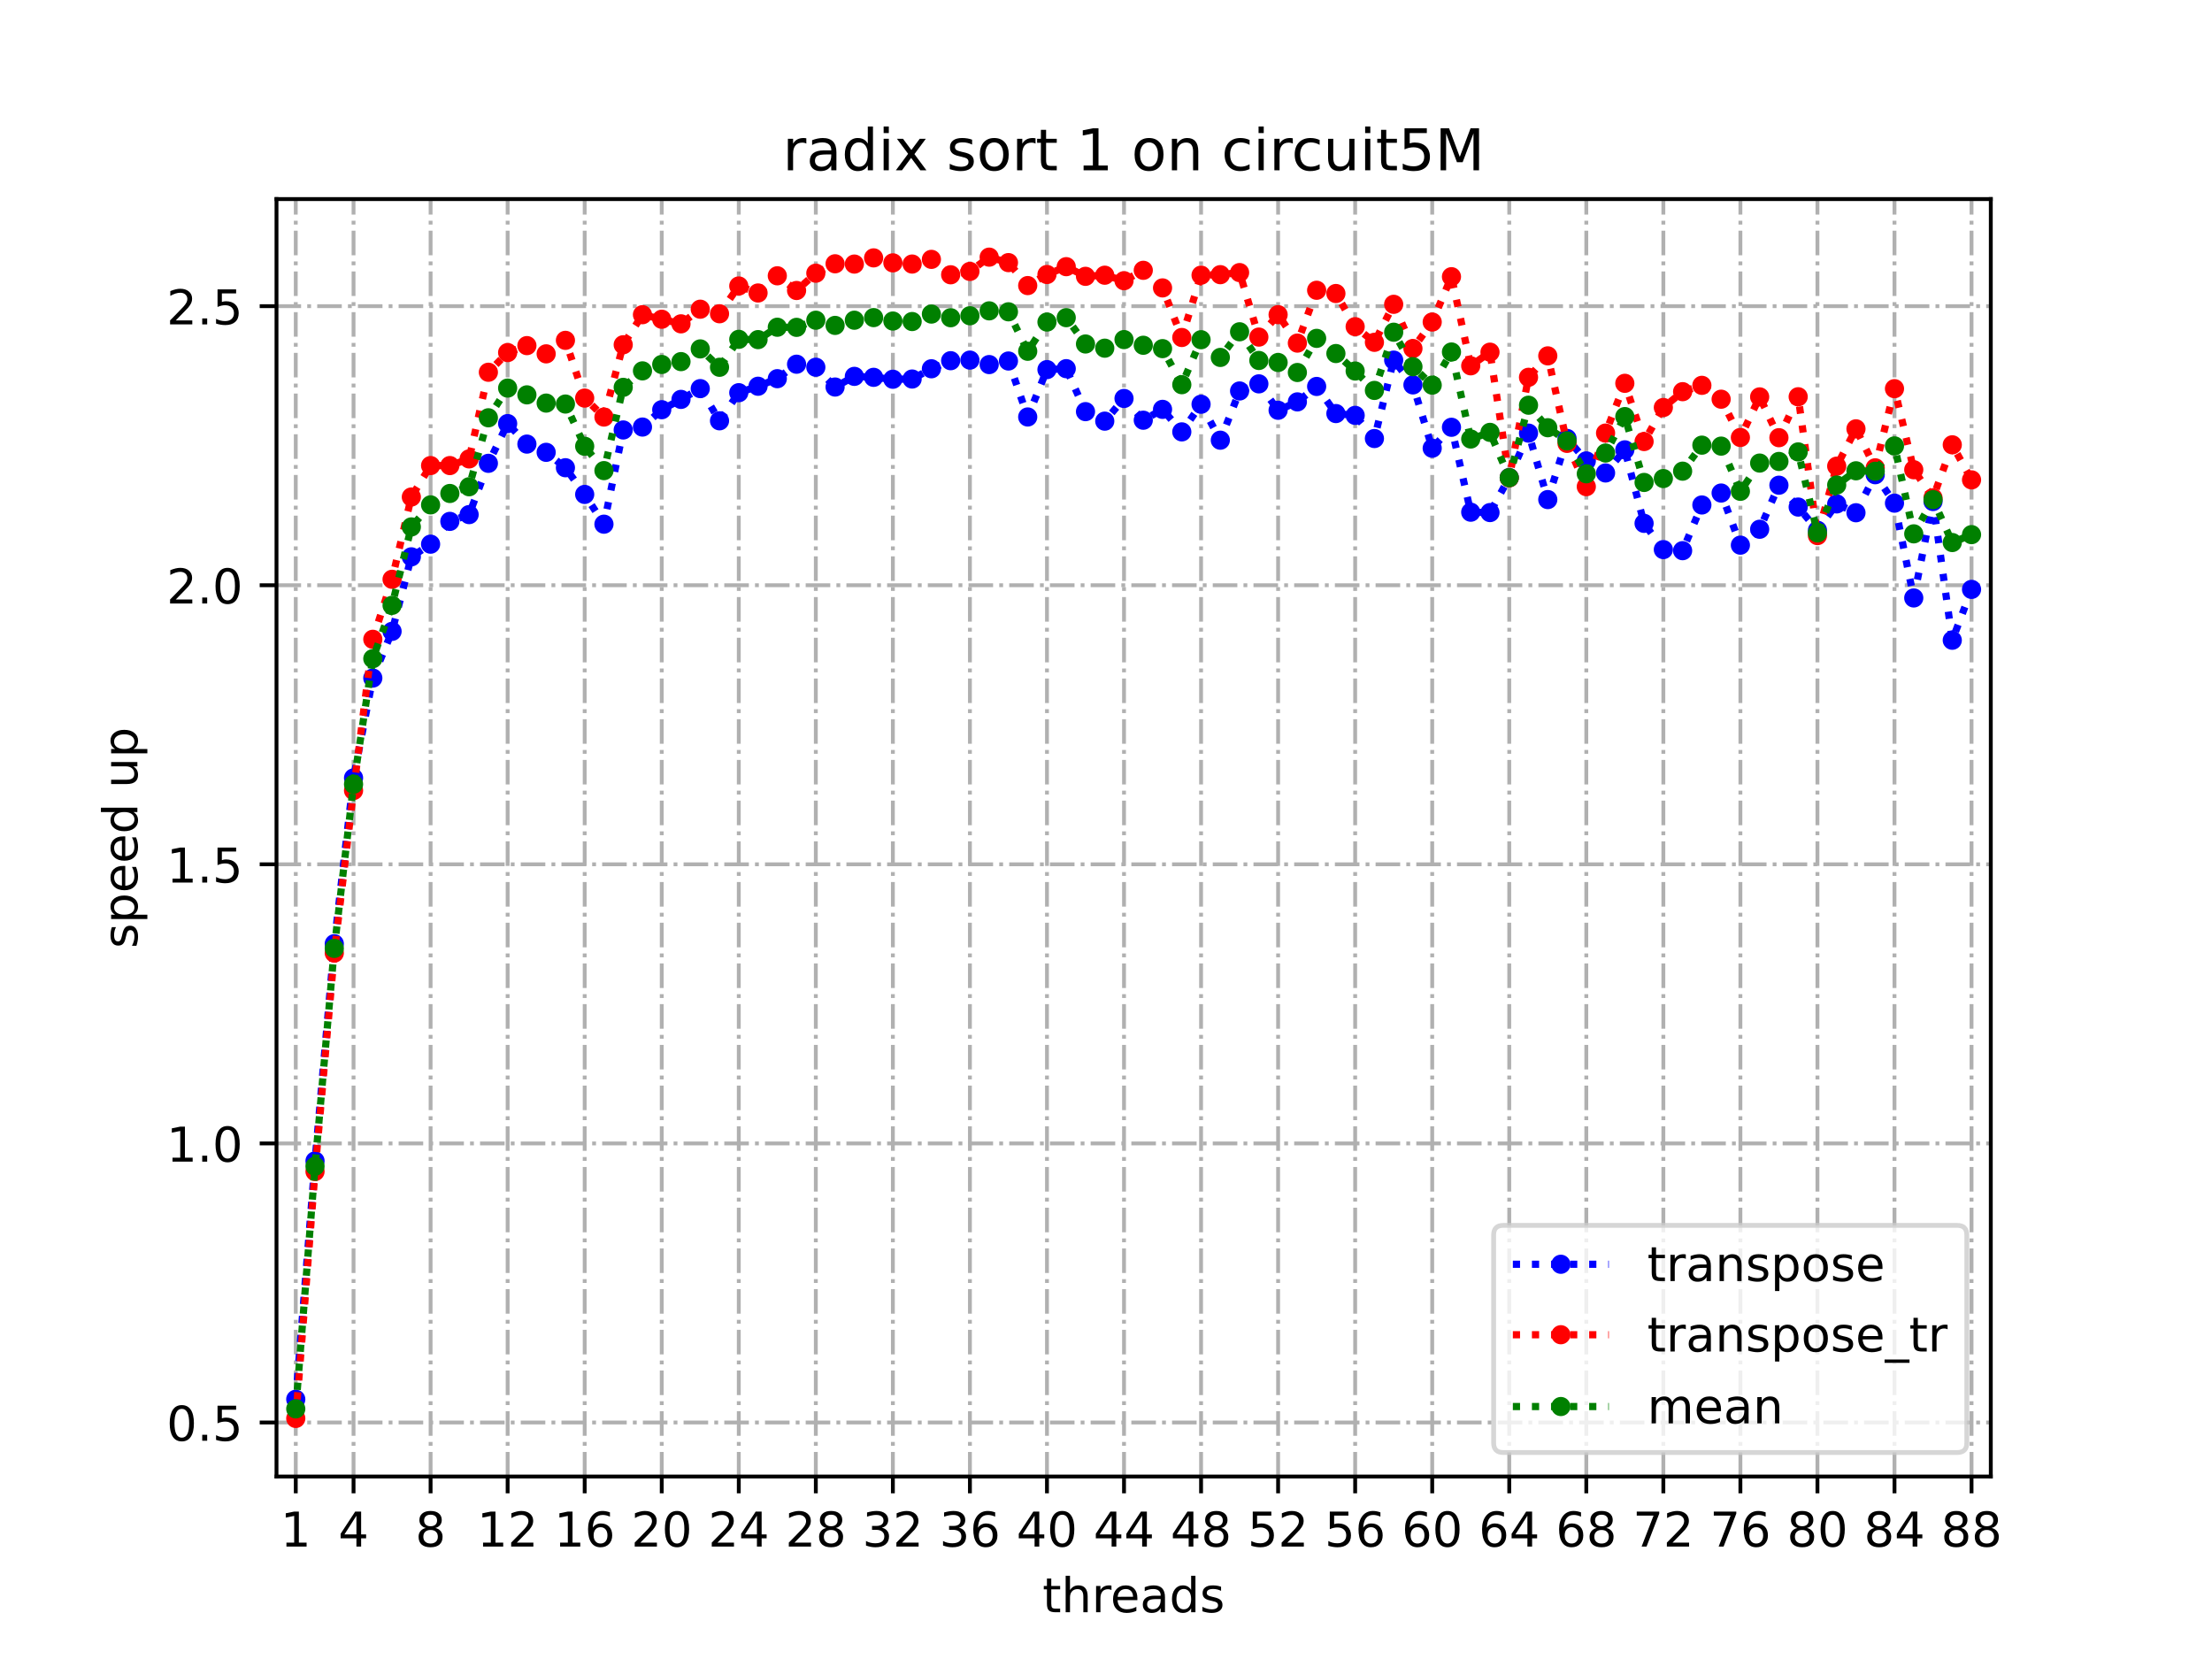 <?xml version="1.0" encoding="utf-8" standalone="no"?>
<!DOCTYPE svg PUBLIC "-//W3C//DTD SVG 1.1//EN"
  "http://www.w3.org/Graphics/SVG/1.1/DTD/svg11.dtd">
<!-- Created with matplotlib (https://matplotlib.org/) -->
<svg height="345.6pt" version="1.1" viewBox="0 0 460.8 345.6" width="460.8pt" xmlns="http://www.w3.org/2000/svg" xmlns:xlink="http://www.w3.org/1999/xlink">
 <defs>
  <style type="text/css">
*{stroke-linecap:butt;stroke-linejoin:round;}
  </style>
 </defs>
 <g id="figure_1">
  <g id="patch_1">
   <path d="M 0 345.6 
L 460.8 345.6 
L 460.8 0 
L 0 0 
z
" style="fill:#ffffff;"/>
  </g>
  <g id="axes_1">
   <g id="patch_2">
    <path d="M 57.6 307.584 
L 414.72 307.584 
L 414.72 41.472 
L 57.6 41.472 
z
" style="fill:#ffffff;"/>
   </g>
   <g id="matplotlib.axis_1">
    <g id="xtick_1">
     <g id="line2d_1">
      <path clip-path="url(#p92e767647c)" d="M 61.613 307.584 
L 61.613 41.472 
" style="fill:none;stroke:#b0b0b0;stroke-dasharray:5.12,1.28,0.8,1.28;stroke-dashoffset:0;stroke-width:0.8;"/>
     </g>
     <g id="line2d_2">
      <defs>
       <path d="M 0 0 
L 0 3.5 
" id="m10398f92f1" style="stroke:#000000;stroke-width:0.8;"/>
      </defs>
      <g>
       <use style="stroke:#000000;stroke-width:0.8;" x="61.613" xlink:href="#m10398f92f1" y="307.584"/>
      </g>
     </g>
     <g id="text_1">
      <!-- 1 -->
      <defs>
       <path d="M 12.406 8.297 
L 28.516 8.297 
L 28.516 63.922 
L 10.984 60.406 
L 10.984 69.391 
L 28.422 72.906 
L 38.281 72.906 
L 38.281 8.297 
L 54.391 8.297 
L 54.391 0 
L 12.406 0 
z
" id="DejaVuSans-49"/>
      </defs>
      <g transform="translate(58.431 322.182)scale(0.1 -0.1)">
       <use xlink:href="#DejaVuSans-49"/>
      </g>
     </g>
    </g>
    <g id="xtick_2">
     <g id="line2d_3">
      <path clip-path="url(#p92e767647c)" d="M 73.65 307.584 
L 73.65 41.472 
" style="fill:none;stroke:#b0b0b0;stroke-dasharray:5.12,1.28,0.8,1.28;stroke-dashoffset:0;stroke-width:0.8;"/>
     </g>
     <g id="line2d_4">
      <g>
       <use style="stroke:#000000;stroke-width:0.8;" x="73.65" xlink:href="#m10398f92f1" y="307.584"/>
      </g>
     </g>
     <g id="text_2">
      <!-- 4 -->
      <defs>
       <path d="M 37.797 64.312 
L 12.891 25.391 
L 37.797 25.391 
z
M 35.203 72.906 
L 47.609 72.906 
L 47.609 25.391 
L 58.016 25.391 
L 58.016 17.188 
L 47.609 17.188 
L 47.609 0 
L 37.797 0 
L 37.797 17.188 
L 4.891 17.188 
L 4.891 26.703 
z
" id="DejaVuSans-52"/>
      </defs>
      <g transform="translate(70.469 322.182)scale(0.1 -0.1)">
       <use xlink:href="#DejaVuSans-52"/>
      </g>
     </g>
    </g>
    <g id="xtick_3">
     <g id="line2d_5">
      <path clip-path="url(#p92e767647c)" d="M 89.701 307.584 
L 89.701 41.472 
" style="fill:none;stroke:#b0b0b0;stroke-dasharray:5.12,1.28,0.8,1.28;stroke-dashoffset:0;stroke-width:0.8;"/>
     </g>
     <g id="line2d_6">
      <g>
       <use style="stroke:#000000;stroke-width:0.8;" x="89.701" xlink:href="#m10398f92f1" y="307.584"/>
      </g>
     </g>
     <g id="text_3">
      <!-- 8 -->
      <defs>
       <path d="M 31.781 34.625 
Q 24.75 34.625 20.719 30.859 
Q 16.703 27.094 16.703 20.516 
Q 16.703 13.922 20.719 10.156 
Q 24.75 6.391 31.781 6.391 
Q 38.812 6.391 42.859 10.172 
Q 46.922 13.969 46.922 20.516 
Q 46.922 27.094 42.891 30.859 
Q 38.875 34.625 31.781 34.625 
z
M 21.922 38.812 
Q 15.578 40.375 12.031 44.719 
Q 8.5 49.078 8.5 55.328 
Q 8.5 64.062 14.719 69.141 
Q 20.953 74.219 31.781 74.219 
Q 42.672 74.219 48.875 69.141 
Q 55.078 64.062 55.078 55.328 
Q 55.078 49.078 51.531 44.719 
Q 48 40.375 41.703 38.812 
Q 48.828 37.156 52.797 32.312 
Q 56.781 27.484 56.781 20.516 
Q 56.781 9.906 50.312 4.234 
Q 43.844 -1.422 31.781 -1.422 
Q 19.734 -1.422 13.25 4.234 
Q 6.781 9.906 6.781 20.516 
Q 6.781 27.484 10.781 32.312 
Q 14.797 37.156 21.922 38.812 
z
M 18.312 54.391 
Q 18.312 48.734 21.844 45.562 
Q 25.391 42.391 31.781 42.391 
Q 38.141 42.391 41.719 45.562 
Q 45.312 48.734 45.312 54.391 
Q 45.312 60.062 41.719 63.234 
Q 38.141 66.406 31.781 66.406 
Q 25.391 66.406 21.844 63.234 
Q 18.312 60.062 18.312 54.391 
z
" id="DejaVuSans-56"/>
      </defs>
      <g transform="translate(86.519 322.182)scale(0.1 -0.1)">
       <use xlink:href="#DejaVuSans-56"/>
      </g>
     </g>
    </g>
    <g id="xtick_4">
     <g id="line2d_7">
      <path clip-path="url(#p92e767647c)" d="M 105.751 307.584 
L 105.751 41.472 
" style="fill:none;stroke:#b0b0b0;stroke-dasharray:5.12,1.28,0.8,1.28;stroke-dashoffset:0;stroke-width:0.8;"/>
     </g>
     <g id="line2d_8">
      <g>
       <use style="stroke:#000000;stroke-width:0.8;" x="105.751" xlink:href="#m10398f92f1" y="307.584"/>
      </g>
     </g>
     <g id="text_4">
      <!-- 12 -->
      <defs>
       <path d="M 19.188 8.297 
L 53.609 8.297 
L 53.609 0 
L 7.328 0 
L 7.328 8.297 
Q 12.938 14.109 22.625 23.891 
Q 32.328 33.688 34.812 36.531 
Q 39.547 41.844 41.422 45.531 
Q 43.312 49.219 43.312 52.781 
Q 43.312 58.594 39.234 62.25 
Q 35.156 65.922 28.609 65.922 
Q 23.969 65.922 18.812 64.312 
Q 13.672 62.703 7.812 59.422 
L 7.812 69.391 
Q 13.766 71.781 18.938 73 
Q 24.125 74.219 28.422 74.219 
Q 39.75 74.219 46.484 68.547 
Q 53.219 62.891 53.219 53.422 
Q 53.219 48.922 51.531 44.891 
Q 49.859 40.875 45.406 35.406 
Q 44.188 33.984 37.641 27.219 
Q 31.109 20.453 19.188 8.297 
z
" id="DejaVuSans-50"/>
      </defs>
      <g transform="translate(99.389 322.182)scale(0.1 -0.1)">
       <use xlink:href="#DejaVuSans-49"/>
       <use x="63.623" xlink:href="#DejaVuSans-50"/>
      </g>
     </g>
    </g>
    <g id="xtick_5">
     <g id="line2d_9">
      <path clip-path="url(#p92e767647c)" d="M 121.801 307.584 
L 121.801 41.472 
" style="fill:none;stroke:#b0b0b0;stroke-dasharray:5.12,1.28,0.8,1.28;stroke-dashoffset:0;stroke-width:0.8;"/>
     </g>
     <g id="line2d_10">
      <g>
       <use style="stroke:#000000;stroke-width:0.8;" x="121.801" xlink:href="#m10398f92f1" y="307.584"/>
      </g>
     </g>
     <g id="text_5">
      <!-- 16 -->
      <defs>
       <path d="M 33.016 40.375 
Q 26.375 40.375 22.484 35.828 
Q 18.609 31.297 18.609 23.391 
Q 18.609 15.531 22.484 10.953 
Q 26.375 6.391 33.016 6.391 
Q 39.656 6.391 43.531 10.953 
Q 47.406 15.531 47.406 23.391 
Q 47.406 31.297 43.531 35.828 
Q 39.656 40.375 33.016 40.375 
z
M 52.594 71.297 
L 52.594 62.312 
Q 48.875 64.062 45.094 64.984 
Q 41.312 65.922 37.594 65.922 
Q 27.828 65.922 22.672 59.328 
Q 17.531 52.734 16.797 39.406 
Q 19.672 43.656 24.016 45.922 
Q 28.375 48.188 33.594 48.188 
Q 44.578 48.188 50.953 41.516 
Q 57.328 34.859 57.328 23.391 
Q 57.328 12.156 50.688 5.359 
Q 44.047 -1.422 33.016 -1.422 
Q 20.359 -1.422 13.672 8.266 
Q 6.984 17.969 6.984 36.375 
Q 6.984 53.656 15.188 63.938 
Q 23.391 74.219 37.203 74.219 
Q 40.922 74.219 44.703 73.484 
Q 48.484 72.75 52.594 71.297 
z
" id="DejaVuSans-54"/>
      </defs>
      <g transform="translate(115.439 322.182)scale(0.1 -0.1)">
       <use xlink:href="#DejaVuSans-49"/>
       <use x="63.623" xlink:href="#DejaVuSans-54"/>
      </g>
     </g>
    </g>
    <g id="xtick_6">
     <g id="line2d_11">
      <path clip-path="url(#p92e767647c)" d="M 137.852 307.584 
L 137.852 41.472 
" style="fill:none;stroke:#b0b0b0;stroke-dasharray:5.12,1.28,0.8,1.28;stroke-dashoffset:0;stroke-width:0.8;"/>
     </g>
     <g id="line2d_12">
      <g>
       <use style="stroke:#000000;stroke-width:0.8;" x="137.852" xlink:href="#m10398f92f1" y="307.584"/>
      </g>
     </g>
     <g id="text_6">
      <!-- 20 -->
      <defs>
       <path d="M 31.781 66.406 
Q 24.172 66.406 20.328 58.906 
Q 16.5 51.422 16.5 36.375 
Q 16.5 21.391 20.328 13.891 
Q 24.172 6.391 31.781 6.391 
Q 39.453 6.391 43.281 13.891 
Q 47.125 21.391 47.125 36.375 
Q 47.125 51.422 43.281 58.906 
Q 39.453 66.406 31.781 66.406 
z
M 31.781 74.219 
Q 44.047 74.219 50.516 64.516 
Q 56.984 54.828 56.984 36.375 
Q 56.984 17.969 50.516 8.266 
Q 44.047 -1.422 31.781 -1.422 
Q 19.531 -1.422 13.062 8.266 
Q 6.594 17.969 6.594 36.375 
Q 6.594 54.828 13.062 64.516 
Q 19.531 74.219 31.781 74.219 
z
" id="DejaVuSans-48"/>
      </defs>
      <g transform="translate(131.489 322.182)scale(0.1 -0.1)">
       <use xlink:href="#DejaVuSans-50"/>
       <use x="63.623" xlink:href="#DejaVuSans-48"/>
      </g>
     </g>
    </g>
    <g id="xtick_7">
     <g id="line2d_13">
      <path clip-path="url(#p92e767647c)" d="M 153.902 307.584 
L 153.902 41.472 
" style="fill:none;stroke:#b0b0b0;stroke-dasharray:5.12,1.28,0.8,1.28;stroke-dashoffset:0;stroke-width:0.8;"/>
     </g>
     <g id="line2d_14">
      <g>
       <use style="stroke:#000000;stroke-width:0.8;" x="153.902" xlink:href="#m10398f92f1" y="307.584"/>
      </g>
     </g>
     <g id="text_7">
      <!-- 24 -->
      <g transform="translate(147.54 322.182)scale(0.1 -0.1)">
       <use xlink:href="#DejaVuSans-50"/>
       <use x="63.623" xlink:href="#DejaVuSans-52"/>
      </g>
     </g>
    </g>
    <g id="xtick_8">
     <g id="line2d_15">
      <path clip-path="url(#p92e767647c)" d="M 169.952 307.584 
L 169.952 41.472 
" style="fill:none;stroke:#b0b0b0;stroke-dasharray:5.12,1.28,0.8,1.28;stroke-dashoffset:0;stroke-width:0.8;"/>
     </g>
     <g id="line2d_16">
      <g>
       <use style="stroke:#000000;stroke-width:0.8;" x="169.952" xlink:href="#m10398f92f1" y="307.584"/>
      </g>
     </g>
     <g id="text_8">
      <!-- 28 -->
      <g transform="translate(163.59 322.182)scale(0.1 -0.1)">
       <use xlink:href="#DejaVuSans-50"/>
       <use x="63.623" xlink:href="#DejaVuSans-56"/>
      </g>
     </g>
    </g>
    <g id="xtick_9">
     <g id="line2d_17">
      <path clip-path="url(#p92e767647c)" d="M 186.003 307.584 
L 186.003 41.472 
" style="fill:none;stroke:#b0b0b0;stroke-dasharray:5.12,1.28,0.8,1.28;stroke-dashoffset:0;stroke-width:0.8;"/>
     </g>
     <g id="line2d_18">
      <g>
       <use style="stroke:#000000;stroke-width:0.8;" x="186.003" xlink:href="#m10398f92f1" y="307.584"/>
      </g>
     </g>
     <g id="text_9">
      <!-- 32 -->
      <defs>
       <path d="M 40.578 39.312 
Q 47.656 37.797 51.625 33 
Q 55.609 28.219 55.609 21.188 
Q 55.609 10.406 48.188 4.484 
Q 40.766 -1.422 27.094 -1.422 
Q 22.516 -1.422 17.656 -0.516 
Q 12.797 0.391 7.625 2.203 
L 7.625 11.719 
Q 11.719 9.328 16.594 8.109 
Q 21.484 6.891 26.812 6.891 
Q 36.078 6.891 40.938 10.547 
Q 45.797 14.203 45.797 21.188 
Q 45.797 27.641 41.281 31.266 
Q 36.766 34.906 28.719 34.906 
L 20.219 34.906 
L 20.219 43.016 
L 29.109 43.016 
Q 36.375 43.016 40.234 45.922 
Q 44.094 48.828 44.094 54.297 
Q 44.094 59.906 40.109 62.906 
Q 36.141 65.922 28.719 65.922 
Q 24.656 65.922 20.016 65.031 
Q 15.375 64.156 9.812 62.312 
L 9.812 71.094 
Q 15.438 72.656 20.344 73.438 
Q 25.25 74.219 29.594 74.219 
Q 40.828 74.219 47.359 69.109 
Q 53.906 64.016 53.906 55.328 
Q 53.906 49.266 50.438 45.094 
Q 46.969 40.922 40.578 39.312 
z
" id="DejaVuSans-51"/>
      </defs>
      <g transform="translate(179.64 322.182)scale(0.1 -0.1)">
       <use xlink:href="#DejaVuSans-51"/>
       <use x="63.623" xlink:href="#DejaVuSans-50"/>
      </g>
     </g>
    </g>
    <g id="xtick_10">
     <g id="line2d_19">
      <path clip-path="url(#p92e767647c)" d="M 202.053 307.584 
L 202.053 41.472 
" style="fill:none;stroke:#b0b0b0;stroke-dasharray:5.12,1.28,0.8,1.28;stroke-dashoffset:0;stroke-width:0.8;"/>
     </g>
     <g id="line2d_20">
      <g>
       <use style="stroke:#000000;stroke-width:0.8;" x="202.053" xlink:href="#m10398f92f1" y="307.584"/>
      </g>
     </g>
     <g id="text_10">
      <!-- 36 -->
      <g transform="translate(195.691 322.182)scale(0.1 -0.1)">
       <use xlink:href="#DejaVuSans-51"/>
       <use x="63.623" xlink:href="#DejaVuSans-54"/>
      </g>
     </g>
    </g>
    <g id="xtick_11">
     <g id="line2d_21">
      <path clip-path="url(#p92e767647c)" d="M 218.103 307.584 
L 218.103 41.472 
" style="fill:none;stroke:#b0b0b0;stroke-dasharray:5.12,1.28,0.8,1.28;stroke-dashoffset:0;stroke-width:0.8;"/>
     </g>
     <g id="line2d_22">
      <g>
       <use style="stroke:#000000;stroke-width:0.8;" x="218.103" xlink:href="#m10398f92f1" y="307.584"/>
      </g>
     </g>
     <g id="text_11">
      <!-- 40 -->
      <g transform="translate(211.741 322.182)scale(0.1 -0.1)">
       <use xlink:href="#DejaVuSans-52"/>
       <use x="63.623" xlink:href="#DejaVuSans-48"/>
      </g>
     </g>
    </g>
    <g id="xtick_12">
     <g id="line2d_23">
      <path clip-path="url(#p92e767647c)" d="M 234.154 307.584 
L 234.154 41.472 
" style="fill:none;stroke:#b0b0b0;stroke-dasharray:5.12,1.28,0.8,1.28;stroke-dashoffset:0;stroke-width:0.8;"/>
     </g>
     <g id="line2d_24">
      <g>
       <use style="stroke:#000000;stroke-width:0.8;" x="234.154" xlink:href="#m10398f92f1" y="307.584"/>
      </g>
     </g>
     <g id="text_12">
      <!-- 44 -->
      <g transform="translate(227.791 322.182)scale(0.1 -0.1)">
       <use xlink:href="#DejaVuSans-52"/>
       <use x="63.623" xlink:href="#DejaVuSans-52"/>
      </g>
     </g>
    </g>
    <g id="xtick_13">
     <g id="line2d_25">
      <path clip-path="url(#p92e767647c)" d="M 250.204 307.584 
L 250.204 41.472 
" style="fill:none;stroke:#b0b0b0;stroke-dasharray:5.12,1.28,0.8,1.28;stroke-dashoffset:0;stroke-width:0.8;"/>
     </g>
     <g id="line2d_26">
      <g>
       <use style="stroke:#000000;stroke-width:0.8;" x="250.204" xlink:href="#m10398f92f1" y="307.584"/>
      </g>
     </g>
     <g id="text_13">
      <!-- 48 -->
      <g transform="translate(243.842 322.182)scale(0.1 -0.1)">
       <use xlink:href="#DejaVuSans-52"/>
       <use x="63.623" xlink:href="#DejaVuSans-56"/>
      </g>
     </g>
    </g>
    <g id="xtick_14">
     <g id="line2d_27">
      <path clip-path="url(#p92e767647c)" d="M 266.254 307.584 
L 266.254 41.472 
" style="fill:none;stroke:#b0b0b0;stroke-dasharray:5.12,1.28,0.8,1.28;stroke-dashoffset:0;stroke-width:0.8;"/>
     </g>
     <g id="line2d_28">
      <g>
       <use style="stroke:#000000;stroke-width:0.8;" x="266.254" xlink:href="#m10398f92f1" y="307.584"/>
      </g>
     </g>
     <g id="text_14">
      <!-- 52 -->
      <defs>
       <path d="M 10.797 72.906 
L 49.516 72.906 
L 49.516 64.594 
L 19.828 64.594 
L 19.828 46.734 
Q 21.969 47.469 24.109 47.828 
Q 26.266 48.188 28.422 48.188 
Q 40.625 48.188 47.75 41.5 
Q 54.891 34.812 54.891 23.391 
Q 54.891 11.625 47.562 5.094 
Q 40.234 -1.422 26.906 -1.422 
Q 22.312 -1.422 17.547 -0.641 
Q 12.797 0.141 7.719 1.703 
L 7.719 11.625 
Q 12.109 9.234 16.797 8.062 
Q 21.484 6.891 26.703 6.891 
Q 35.156 6.891 40.078 11.328 
Q 45.016 15.766 45.016 23.391 
Q 45.016 31 40.078 35.438 
Q 35.156 39.891 26.703 39.891 
Q 22.75 39.891 18.812 39.016 
Q 14.891 38.141 10.797 36.281 
z
" id="DejaVuSans-53"/>
      </defs>
      <g transform="translate(259.892 322.182)scale(0.1 -0.1)">
       <use xlink:href="#DejaVuSans-53"/>
       <use x="63.623" xlink:href="#DejaVuSans-50"/>
      </g>
     </g>
    </g>
    <g id="xtick_15">
     <g id="line2d_29">
      <path clip-path="url(#p92e767647c)" d="M 282.305 307.584 
L 282.305 41.472 
" style="fill:none;stroke:#b0b0b0;stroke-dasharray:5.12,1.28,0.8,1.28;stroke-dashoffset:0;stroke-width:0.8;"/>
     </g>
     <g id="line2d_30">
      <g>
       <use style="stroke:#000000;stroke-width:0.8;" x="282.305" xlink:href="#m10398f92f1" y="307.584"/>
      </g>
     </g>
     <g id="text_15">
      <!-- 56 -->
      <g transform="translate(275.942 322.182)scale(0.1 -0.1)">
       <use xlink:href="#DejaVuSans-53"/>
       <use x="63.623" xlink:href="#DejaVuSans-54"/>
      </g>
     </g>
    </g>
    <g id="xtick_16">
     <g id="line2d_31">
      <path clip-path="url(#p92e767647c)" d="M 298.355 307.584 
L 298.355 41.472 
" style="fill:none;stroke:#b0b0b0;stroke-dasharray:5.12,1.28,0.8,1.28;stroke-dashoffset:0;stroke-width:0.8;"/>
     </g>
     <g id="line2d_32">
      <g>
       <use style="stroke:#000000;stroke-width:0.8;" x="298.355" xlink:href="#m10398f92f1" y="307.584"/>
      </g>
     </g>
     <g id="text_16">
      <!-- 60 -->
      <g transform="translate(291.993 322.182)scale(0.1 -0.1)">
       <use xlink:href="#DejaVuSans-54"/>
       <use x="63.623" xlink:href="#DejaVuSans-48"/>
      </g>
     </g>
    </g>
    <g id="xtick_17">
     <g id="line2d_33">
      <path clip-path="url(#p92e767647c)" d="M 314.405 307.584 
L 314.405 41.472 
" style="fill:none;stroke:#b0b0b0;stroke-dasharray:5.12,1.28,0.8,1.28;stroke-dashoffset:0;stroke-width:0.8;"/>
     </g>
     <g id="line2d_34">
      <g>
       <use style="stroke:#000000;stroke-width:0.8;" x="314.405" xlink:href="#m10398f92f1" y="307.584"/>
      </g>
     </g>
     <g id="text_17">
      <!-- 64 -->
      <g transform="translate(308.043 322.182)scale(0.1 -0.1)">
       <use xlink:href="#DejaVuSans-54"/>
       <use x="63.623" xlink:href="#DejaVuSans-52"/>
      </g>
     </g>
    </g>
    <g id="xtick_18">
     <g id="line2d_35">
      <path clip-path="url(#p92e767647c)" d="M 330.456 307.584 
L 330.456 41.472 
" style="fill:none;stroke:#b0b0b0;stroke-dasharray:5.12,1.28,0.8,1.28;stroke-dashoffset:0;stroke-width:0.8;"/>
     </g>
     <g id="line2d_36">
      <g>
       <use style="stroke:#000000;stroke-width:0.8;" x="330.456" xlink:href="#m10398f92f1" y="307.584"/>
      </g>
     </g>
     <g id="text_18">
      <!-- 68 -->
      <g transform="translate(324.093 322.182)scale(0.1 -0.1)">
       <use xlink:href="#DejaVuSans-54"/>
       <use x="63.623" xlink:href="#DejaVuSans-56"/>
      </g>
     </g>
    </g>
    <g id="xtick_19">
     <g id="line2d_37">
      <path clip-path="url(#p92e767647c)" d="M 346.506 307.584 
L 346.506 41.472 
" style="fill:none;stroke:#b0b0b0;stroke-dasharray:5.12,1.28,0.8,1.28;stroke-dashoffset:0;stroke-width:0.8;"/>
     </g>
     <g id="line2d_38">
      <g>
       <use style="stroke:#000000;stroke-width:0.8;" x="346.506" xlink:href="#m10398f92f1" y="307.584"/>
      </g>
     </g>
     <g id="text_19">
      <!-- 72 -->
      <defs>
       <path d="M 8.203 72.906 
L 55.078 72.906 
L 55.078 68.703 
L 28.609 0 
L 18.312 0 
L 43.219 64.594 
L 8.203 64.594 
z
" id="DejaVuSans-55"/>
      </defs>
      <g transform="translate(340.144 322.182)scale(0.1 -0.1)">
       <use xlink:href="#DejaVuSans-55"/>
       <use x="63.623" xlink:href="#DejaVuSans-50"/>
      </g>
     </g>
    </g>
    <g id="xtick_20">
     <g id="line2d_39">
      <path clip-path="url(#p92e767647c)" d="M 362.556 307.584 
L 362.556 41.472 
" style="fill:none;stroke:#b0b0b0;stroke-dasharray:5.12,1.28,0.8,1.28;stroke-dashoffset:0;stroke-width:0.8;"/>
     </g>
     <g id="line2d_40">
      <g>
       <use style="stroke:#000000;stroke-width:0.8;" x="362.556" xlink:href="#m10398f92f1" y="307.584"/>
      </g>
     </g>
     <g id="text_20">
      <!-- 76 -->
      <g transform="translate(356.194 322.182)scale(0.1 -0.1)">
       <use xlink:href="#DejaVuSans-55"/>
       <use x="63.623" xlink:href="#DejaVuSans-54"/>
      </g>
     </g>
    </g>
    <g id="xtick_21">
     <g id="line2d_41">
      <path clip-path="url(#p92e767647c)" d="M 378.607 307.584 
L 378.607 41.472 
" style="fill:none;stroke:#b0b0b0;stroke-dasharray:5.12,1.28,0.8,1.28;stroke-dashoffset:0;stroke-width:0.8;"/>
     </g>
     <g id="line2d_42">
      <g>
       <use style="stroke:#000000;stroke-width:0.8;" x="378.607" xlink:href="#m10398f92f1" y="307.584"/>
      </g>
     </g>
     <g id="text_21">
      <!-- 80 -->
      <g transform="translate(372.244 322.182)scale(0.1 -0.1)">
       <use xlink:href="#DejaVuSans-56"/>
       <use x="63.623" xlink:href="#DejaVuSans-48"/>
      </g>
     </g>
    </g>
    <g id="xtick_22">
     <g id="line2d_43">
      <path clip-path="url(#p92e767647c)" d="M 394.657 307.584 
L 394.657 41.472 
" style="fill:none;stroke:#b0b0b0;stroke-dasharray:5.12,1.28,0.8,1.28;stroke-dashoffset:0;stroke-width:0.8;"/>
     </g>
     <g id="line2d_44">
      <g>
       <use style="stroke:#000000;stroke-width:0.8;" x="394.657" xlink:href="#m10398f92f1" y="307.584"/>
      </g>
     </g>
     <g id="text_22">
      <!-- 84 -->
      <g transform="translate(388.295 322.182)scale(0.1 -0.1)">
       <use xlink:href="#DejaVuSans-56"/>
       <use x="63.623" xlink:href="#DejaVuSans-52"/>
      </g>
     </g>
    </g>
    <g id="xtick_23">
     <g id="line2d_45">
      <path clip-path="url(#p92e767647c)" d="M 410.707 307.584 
L 410.707 41.472 
" style="fill:none;stroke:#b0b0b0;stroke-dasharray:5.12,1.28,0.8,1.28;stroke-dashoffset:0;stroke-width:0.8;"/>
     </g>
     <g id="line2d_46">
      <g>
       <use style="stroke:#000000;stroke-width:0.8;" x="410.707" xlink:href="#m10398f92f1" y="307.584"/>
      </g>
     </g>
     <g id="text_23">
      <!-- 88 -->
      <g transform="translate(404.345 322.182)scale(0.1 -0.1)">
       <use xlink:href="#DejaVuSans-56"/>
       <use x="63.623" xlink:href="#DejaVuSans-56"/>
      </g>
     </g>
    </g>
    <g id="text_24">
     <!-- threads -->
     <defs>
      <path d="M 18.312 70.219 
L 18.312 54.688 
L 36.812 54.688 
L 36.812 47.703 
L 18.312 47.703 
L 18.312 18.016 
Q 18.312 11.328 20.141 9.422 
Q 21.969 7.516 27.594 7.516 
L 36.812 7.516 
L 36.812 0 
L 27.594 0 
Q 17.188 0 13.234 3.875 
Q 9.281 7.766 9.281 18.016 
L 9.281 47.703 
L 2.688 47.703 
L 2.688 54.688 
L 9.281 54.688 
L 9.281 70.219 
z
" id="DejaVuSans-116"/>
      <path d="M 54.891 33.016 
L 54.891 0 
L 45.906 0 
L 45.906 32.719 
Q 45.906 40.484 42.875 44.328 
Q 39.844 48.188 33.797 48.188 
Q 26.516 48.188 22.312 43.547 
Q 18.109 38.922 18.109 30.906 
L 18.109 0 
L 9.078 0 
L 9.078 75.984 
L 18.109 75.984 
L 18.109 46.188 
Q 21.344 51.125 25.703 53.562 
Q 30.078 56 35.797 56 
Q 45.219 56 50.047 50.172 
Q 54.891 44.344 54.891 33.016 
z
" id="DejaVuSans-104"/>
      <path d="M 41.109 46.297 
Q 39.594 47.172 37.812 47.578 
Q 36.031 48 33.891 48 
Q 26.266 48 22.188 43.047 
Q 18.109 38.094 18.109 28.812 
L 18.109 0 
L 9.078 0 
L 9.078 54.688 
L 18.109 54.688 
L 18.109 46.188 
Q 20.953 51.172 25.484 53.578 
Q 30.031 56 36.531 56 
Q 37.453 56 38.578 55.875 
Q 39.703 55.766 41.062 55.516 
z
" id="DejaVuSans-114"/>
      <path d="M 56.203 29.594 
L 56.203 25.203 
L 14.891 25.203 
Q 15.484 15.922 20.484 11.062 
Q 25.484 6.203 34.422 6.203 
Q 39.594 6.203 44.453 7.469 
Q 49.312 8.734 54.109 11.281 
L 54.109 2.781 
Q 49.266 0.734 44.188 -0.344 
Q 39.109 -1.422 33.891 -1.422 
Q 20.797 -1.422 13.156 6.188 
Q 5.516 13.812 5.516 26.812 
Q 5.516 40.234 12.766 48.109 
Q 20.016 56 32.328 56 
Q 43.359 56 49.781 48.891 
Q 56.203 41.797 56.203 29.594 
z
M 47.219 32.234 
Q 47.125 39.594 43.094 43.984 
Q 39.062 48.391 32.422 48.391 
Q 24.906 48.391 20.391 44.141 
Q 15.875 39.891 15.188 32.172 
z
" id="DejaVuSans-101"/>
      <path d="M 34.281 27.484 
Q 23.391 27.484 19.188 25 
Q 14.984 22.516 14.984 16.5 
Q 14.984 11.719 18.141 8.906 
Q 21.297 6.109 26.703 6.109 
Q 34.188 6.109 38.703 11.406 
Q 43.219 16.703 43.219 25.484 
L 43.219 27.484 
z
M 52.203 31.203 
L 52.203 0 
L 43.219 0 
L 43.219 8.297 
Q 40.141 3.328 35.547 0.953 
Q 30.953 -1.422 24.312 -1.422 
Q 15.922 -1.422 10.953 3.297 
Q 6 8.016 6 15.922 
Q 6 25.141 12.172 29.828 
Q 18.359 34.516 30.609 34.516 
L 43.219 34.516 
L 43.219 35.406 
Q 43.219 41.609 39.141 45 
Q 35.062 48.391 27.688 48.391 
Q 23 48.391 18.547 47.266 
Q 14.109 46.141 10.016 43.891 
L 10.016 52.203 
Q 14.938 54.109 19.578 55.047 
Q 24.219 56 28.609 56 
Q 40.484 56 46.344 49.844 
Q 52.203 43.703 52.203 31.203 
z
" id="DejaVuSans-97"/>
      <path d="M 45.406 46.391 
L 45.406 75.984 
L 54.391 75.984 
L 54.391 0 
L 45.406 0 
L 45.406 8.203 
Q 42.578 3.328 38.25 0.953 
Q 33.938 -1.422 27.875 -1.422 
Q 17.969 -1.422 11.734 6.484 
Q 5.516 14.406 5.516 27.297 
Q 5.516 40.188 11.734 48.094 
Q 17.969 56 27.875 56 
Q 33.938 56 38.25 53.625 
Q 42.578 51.266 45.406 46.391 
z
M 14.797 27.297 
Q 14.797 17.391 18.875 11.75 
Q 22.953 6.109 30.078 6.109 
Q 37.203 6.109 41.297 11.75 
Q 45.406 17.391 45.406 27.297 
Q 45.406 37.203 41.297 42.844 
Q 37.203 48.484 30.078 48.484 
Q 22.953 48.484 18.875 42.844 
Q 14.797 37.203 14.797 27.297 
z
" id="DejaVuSans-100"/>
      <path d="M 44.281 53.078 
L 44.281 44.578 
Q 40.484 46.531 36.375 47.5 
Q 32.281 48.484 27.875 48.484 
Q 21.188 48.484 17.844 46.438 
Q 14.5 44.391 14.5 40.281 
Q 14.5 37.156 16.891 35.375 
Q 19.281 33.594 26.516 31.984 
L 29.594 31.297 
Q 39.156 29.25 43.188 25.516 
Q 47.219 21.781 47.219 15.094 
Q 47.219 7.469 41.188 3.016 
Q 35.156 -1.422 24.609 -1.422 
Q 20.219 -1.422 15.453 -0.562 
Q 10.688 0.297 5.422 2 
L 5.422 11.281 
Q 10.406 8.688 15.234 7.391 
Q 20.062 6.109 24.812 6.109 
Q 31.156 6.109 34.562 8.281 
Q 37.984 10.453 37.984 14.406 
Q 37.984 18.062 35.516 20.016 
Q 33.062 21.969 24.703 23.781 
L 21.578 24.516 
Q 13.234 26.266 9.516 29.906 
Q 5.812 33.547 5.812 39.891 
Q 5.812 47.609 11.281 51.797 
Q 16.75 56 26.812 56 
Q 31.781 56 36.172 55.266 
Q 40.578 54.547 44.281 53.078 
z
" id="DejaVuSans-115"/>
     </defs>
     <g transform="translate(217.169 335.861)scale(0.1 -0.1)">
      <use xlink:href="#DejaVuSans-116"/>
      <use x="39.209" xlink:href="#DejaVuSans-104"/>
      <use x="102.588" xlink:href="#DejaVuSans-114"/>
      <use x="141.451" xlink:href="#DejaVuSans-101"/>
      <use x="202.975" xlink:href="#DejaVuSans-97"/>
      <use x="264.254" xlink:href="#DejaVuSans-100"/>
      <use x="327.73" xlink:href="#DejaVuSans-115"/>
     </g>
    </g>
   </g>
   <g id="matplotlib.axis_2">
    <g id="ytick_1">
     <g id="line2d_47">
      <path clip-path="url(#p92e767647c)" d="M 57.6 296.333 
L 414.72 296.333 
" style="fill:none;stroke:#b0b0b0;stroke-dasharray:5.12,1.28,0.8,1.28;stroke-dashoffset:0;stroke-width:0.8;"/>
     </g>
     <g id="line2d_48">
      <defs>
       <path d="M 0 0 
L -3.5 0 
" id="m56645566f0" style="stroke:#000000;stroke-width:0.8;"/>
      </defs>
      <g>
       <use style="stroke:#000000;stroke-width:0.8;" x="57.6" xlink:href="#m56645566f0" y="296.333"/>
      </g>
     </g>
     <g id="text_25">
      <!-- 0.5 -->
      <defs>
       <path d="M 10.688 12.406 
L 21 12.406 
L 21 0 
L 10.688 0 
z
" id="DejaVuSans-46"/>
      </defs>
      <g transform="translate(34.697 300.132)scale(0.1 -0.1)">
       <use xlink:href="#DejaVuSans-48"/>
       <use x="63.623" xlink:href="#DejaVuSans-46"/>
       <use x="95.41" xlink:href="#DejaVuSans-53"/>
      </g>
     </g>
    </g>
    <g id="ytick_2">
     <g id="line2d_49">
      <path clip-path="url(#p92e767647c)" d="M 57.6 238.194 
L 414.72 238.194 
" style="fill:none;stroke:#b0b0b0;stroke-dasharray:5.12,1.28,0.8,1.28;stroke-dashoffset:0;stroke-width:0.8;"/>
     </g>
     <g id="line2d_50">
      <g>
       <use style="stroke:#000000;stroke-width:0.8;" x="57.6" xlink:href="#m56645566f0" y="238.194"/>
      </g>
     </g>
     <g id="text_26">
      <!-- 1.0 -->
      <g transform="translate(34.697 241.993)scale(0.1 -0.1)">
       <use xlink:href="#DejaVuSans-49"/>
       <use x="63.623" xlink:href="#DejaVuSans-46"/>
       <use x="95.41" xlink:href="#DejaVuSans-48"/>
      </g>
     </g>
    </g>
    <g id="ytick_3">
     <g id="line2d_51">
      <path clip-path="url(#p92e767647c)" d="M 57.6 180.055 
L 414.72 180.055 
" style="fill:none;stroke:#b0b0b0;stroke-dasharray:5.12,1.28,0.8,1.28;stroke-dashoffset:0;stroke-width:0.8;"/>
     </g>
     <g id="line2d_52">
      <g>
       <use style="stroke:#000000;stroke-width:0.8;" x="57.6" xlink:href="#m56645566f0" y="180.055"/>
      </g>
     </g>
     <g id="text_27">
      <!-- 1.5 -->
      <g transform="translate(34.697 183.854)scale(0.1 -0.1)">
       <use xlink:href="#DejaVuSans-49"/>
       <use x="63.623" xlink:href="#DejaVuSans-46"/>
       <use x="95.41" xlink:href="#DejaVuSans-53"/>
      </g>
     </g>
    </g>
    <g id="ytick_4">
     <g id="line2d_53">
      <path clip-path="url(#p92e767647c)" d="M 57.6 121.916 
L 414.72 121.916 
" style="fill:none;stroke:#b0b0b0;stroke-dasharray:5.12,1.28,0.8,1.28;stroke-dashoffset:0;stroke-width:0.8;"/>
     </g>
     <g id="line2d_54">
      <g>
       <use style="stroke:#000000;stroke-width:0.8;" x="57.6" xlink:href="#m56645566f0" y="121.916"/>
      </g>
     </g>
     <g id="text_28">
      <!-- 2.0 -->
      <g transform="translate(34.697 125.715)scale(0.1 -0.1)">
       <use xlink:href="#DejaVuSans-50"/>
       <use x="63.623" xlink:href="#DejaVuSans-46"/>
       <use x="95.41" xlink:href="#DejaVuSans-48"/>
      </g>
     </g>
    </g>
    <g id="ytick_5">
     <g id="line2d_55">
      <path clip-path="url(#p92e767647c)" d="M 57.6 63.777 
L 414.72 63.777 
" style="fill:none;stroke:#b0b0b0;stroke-dasharray:5.12,1.28,0.8,1.28;stroke-dashoffset:0;stroke-width:0.8;"/>
     </g>
     <g id="line2d_56">
      <g>
       <use style="stroke:#000000;stroke-width:0.8;" x="57.6" xlink:href="#m56645566f0" y="63.777"/>
      </g>
     </g>
     <g id="text_29">
      <!-- 2.5 -->
      <g transform="translate(34.697 67.576)scale(0.1 -0.1)">
       <use xlink:href="#DejaVuSans-50"/>
       <use x="63.623" xlink:href="#DejaVuSans-46"/>
       <use x="95.41" xlink:href="#DejaVuSans-53"/>
      </g>
     </g>
    </g>
    <g id="text_30">
     <!-- speed up -->
     <defs>
      <path d="M 18.109 8.203 
L 18.109 -20.797 
L 9.078 -20.797 
L 9.078 54.688 
L 18.109 54.688 
L 18.109 46.391 
Q 20.953 51.266 25.266 53.625 
Q 29.594 56 35.594 56 
Q 45.562 56 51.781 48.094 
Q 58.016 40.188 58.016 27.297 
Q 58.016 14.406 51.781 6.484 
Q 45.562 -1.422 35.594 -1.422 
Q 29.594 -1.422 25.266 0.953 
Q 20.953 3.328 18.109 8.203 
z
M 48.688 27.297 
Q 48.688 37.203 44.609 42.844 
Q 40.531 48.484 33.406 48.484 
Q 26.266 48.484 22.188 42.844 
Q 18.109 37.203 18.109 27.297 
Q 18.109 17.391 22.188 11.75 
Q 26.266 6.109 33.406 6.109 
Q 40.531 6.109 44.609 11.75 
Q 48.688 17.391 48.688 27.297 
z
" id="DejaVuSans-112"/>
      <path id="DejaVuSans-32"/>
      <path d="M 8.5 21.578 
L 8.5 54.688 
L 17.484 54.688 
L 17.484 21.922 
Q 17.484 14.156 20.5 10.266 
Q 23.531 6.391 29.594 6.391 
Q 36.859 6.391 41.078 11.031 
Q 45.312 15.672 45.312 23.688 
L 45.312 54.688 
L 54.297 54.688 
L 54.297 0 
L 45.312 0 
L 45.312 8.406 
Q 42.047 3.422 37.719 1 
Q 33.406 -1.422 27.688 -1.422 
Q 18.266 -1.422 13.375 4.438 
Q 8.5 10.297 8.5 21.578 
z
M 31.109 56 
z
" id="DejaVuSans-117"/>
     </defs>
     <g transform="translate(28.617 197.566)rotate(-90)scale(0.1 -0.1)">
      <use xlink:href="#DejaVuSans-115"/>
      <use x="52.1" xlink:href="#DejaVuSans-112"/>
      <use x="115.576" xlink:href="#DejaVuSans-101"/>
      <use x="177.1" xlink:href="#DejaVuSans-101"/>
      <use x="238.623" xlink:href="#DejaVuSans-100"/>
      <use x="302.1" xlink:href="#DejaVuSans-32"/>
      <use x="333.887" xlink:href="#DejaVuSans-117"/>
      <use x="397.266" xlink:href="#DejaVuSans-112"/>
     </g>
    </g>
   </g>
   <g id="line2d_57">
    <path clip-path="url(#p92e767647c)" d="M 61.613 291.494 
L 65.625 241.846 
L 69.638 196.598 
L 73.65 162.058 
L 77.663 141.252 
L 81.676 131.522 
L 85.688 116 
L 89.701 113.361 
L 93.713 108.613 
L 97.726 107.201 
L 101.738 96.519 
L 105.751 88.242 
L 109.764 92.514 
L 113.776 94.229 
L 117.789 97.438 
L 121.801 102.998 
L 125.814 109.198 
L 129.827 89.57 
L 133.839 88.964 
L 137.852 85.348 
L 141.864 83.2 
L 145.877 80.956 
L 149.889 87.661 
L 153.902 81.806 
L 157.915 80.462 
L 161.927 78.886 
L 165.94 75.872 
L 169.952 76.504 
L 173.965 80.626 
L 177.978 78.403 
L 181.99 78.605 
L 186.003 79.003 
L 190.015 78.958 
L 194.028 76.822 
L 198.04 75.139 
L 202.053 75.017 
L 206.066 75.948 
L 210.078 75.205 
L 214.091 86.863 
L 218.103 76.995 
L 222.116 76.8 
L 226.129 85.751 
L 230.141 87.733 
L 234.154 83.008 
L 238.166 87.54 
L 242.179 85.276 
L 246.191 89.969 
L 250.204 84.213 
L 254.217 91.7 
L 258.229 81.447 
L 262.242 79.965 
L 266.254 85.469 
L 270.267 83.721 
L 274.28 80.505 
L 278.292 86.154 
L 282.305 86.53 
L 286.317 91.353 
L 290.33 75.02 
L 294.342 80.182 
L 298.355 93.374 
L 302.368 89.011 
L 306.38 106.7 
L 310.393 106.777 
L 314.405 99.484 
L 318.418 90.227 
L 322.431 104.07 
L 326.443 91.338 
L 330.456 96.016 
L 334.468 98.526 
L 338.481 93.711 
L 342.493 109.025 
L 346.506 114.49 
L 350.519 114.715 
L 354.531 105.195 
L 358.544 102.708 
L 362.556 113.566 
L 366.569 110.253 
L 370.582 101.078 
L 374.594 105.631 
L 378.607 110.463 
L 382.619 104.973 
L 386.632 106.815 
L 390.644 98.892 
L 394.657 104.816 
L 398.67 124.564 
L 402.682 104.477 
L 406.695 133.373 
L 410.707 122.781 
" style="fill:none;stroke:#0000ff;stroke-dasharray:1.5,2.475;stroke-dashoffset:0;stroke-width:1.5;"/>
    <defs>
     <path d="M 0 1.5 
C 0.398 1.5 0.779 1.342 1.061 1.061 
C 1.342 0.779 1.5 0.398 1.5 0 
C 1.5 -0.398 1.342 -0.779 1.061 -1.061 
C 0.779 -1.342 0.398 -1.5 0 -1.5 
C -0.398 -1.5 -0.779 -1.342 -1.061 -1.061 
C -1.342 -0.779 -1.5 -0.398 -1.5 0 
C -1.5 0.398 -1.342 0.779 -1.061 1.061 
C -0.779 1.342 -0.398 1.5 0 1.5 
z
" id="m09f0d6e728" style="stroke:#0000ff;"/>
    </defs>
    <g clip-path="url(#p92e767647c)">
     <use style="fill:#0000ff;stroke:#0000ff;" x="61.613" xlink:href="#m09f0d6e728" y="291.494"/>
     <use style="fill:#0000ff;stroke:#0000ff;" x="65.625" xlink:href="#m09f0d6e728" y="241.846"/>
     <use style="fill:#0000ff;stroke:#0000ff;" x="69.638" xlink:href="#m09f0d6e728" y="196.598"/>
     <use style="fill:#0000ff;stroke:#0000ff;" x="73.65" xlink:href="#m09f0d6e728" y="162.058"/>
     <use style="fill:#0000ff;stroke:#0000ff;" x="77.663" xlink:href="#m09f0d6e728" y="141.252"/>
     <use style="fill:#0000ff;stroke:#0000ff;" x="81.676" xlink:href="#m09f0d6e728" y="131.522"/>
     <use style="fill:#0000ff;stroke:#0000ff;" x="85.688" xlink:href="#m09f0d6e728" y="116"/>
     <use style="fill:#0000ff;stroke:#0000ff;" x="89.701" xlink:href="#m09f0d6e728" y="113.361"/>
     <use style="fill:#0000ff;stroke:#0000ff;" x="93.713" xlink:href="#m09f0d6e728" y="108.613"/>
     <use style="fill:#0000ff;stroke:#0000ff;" x="97.726" xlink:href="#m09f0d6e728" y="107.201"/>
     <use style="fill:#0000ff;stroke:#0000ff;" x="101.738" xlink:href="#m09f0d6e728" y="96.519"/>
     <use style="fill:#0000ff;stroke:#0000ff;" x="105.751" xlink:href="#m09f0d6e728" y="88.242"/>
     <use style="fill:#0000ff;stroke:#0000ff;" x="109.764" xlink:href="#m09f0d6e728" y="92.514"/>
     <use style="fill:#0000ff;stroke:#0000ff;" x="113.776" xlink:href="#m09f0d6e728" y="94.229"/>
     <use style="fill:#0000ff;stroke:#0000ff;" x="117.789" xlink:href="#m09f0d6e728" y="97.438"/>
     <use style="fill:#0000ff;stroke:#0000ff;" x="121.801" xlink:href="#m09f0d6e728" y="102.998"/>
     <use style="fill:#0000ff;stroke:#0000ff;" x="125.814" xlink:href="#m09f0d6e728" y="109.198"/>
     <use style="fill:#0000ff;stroke:#0000ff;" x="129.827" xlink:href="#m09f0d6e728" y="89.57"/>
     <use style="fill:#0000ff;stroke:#0000ff;" x="133.839" xlink:href="#m09f0d6e728" y="88.964"/>
     <use style="fill:#0000ff;stroke:#0000ff;" x="137.852" xlink:href="#m09f0d6e728" y="85.348"/>
     <use style="fill:#0000ff;stroke:#0000ff;" x="141.864" xlink:href="#m09f0d6e728" y="83.2"/>
     <use style="fill:#0000ff;stroke:#0000ff;" x="145.877" xlink:href="#m09f0d6e728" y="80.956"/>
     <use style="fill:#0000ff;stroke:#0000ff;" x="149.889" xlink:href="#m09f0d6e728" y="87.661"/>
     <use style="fill:#0000ff;stroke:#0000ff;" x="153.902" xlink:href="#m09f0d6e728" y="81.806"/>
     <use style="fill:#0000ff;stroke:#0000ff;" x="157.915" xlink:href="#m09f0d6e728" y="80.462"/>
     <use style="fill:#0000ff;stroke:#0000ff;" x="161.927" xlink:href="#m09f0d6e728" y="78.886"/>
     <use style="fill:#0000ff;stroke:#0000ff;" x="165.94" xlink:href="#m09f0d6e728" y="75.872"/>
     <use style="fill:#0000ff;stroke:#0000ff;" x="169.952" xlink:href="#m09f0d6e728" y="76.504"/>
     <use style="fill:#0000ff;stroke:#0000ff;" x="173.965" xlink:href="#m09f0d6e728" y="80.626"/>
     <use style="fill:#0000ff;stroke:#0000ff;" x="177.978" xlink:href="#m09f0d6e728" y="78.403"/>
     <use style="fill:#0000ff;stroke:#0000ff;" x="181.99" xlink:href="#m09f0d6e728" y="78.605"/>
     <use style="fill:#0000ff;stroke:#0000ff;" x="186.003" xlink:href="#m09f0d6e728" y="79.003"/>
     <use style="fill:#0000ff;stroke:#0000ff;" x="190.015" xlink:href="#m09f0d6e728" y="78.958"/>
     <use style="fill:#0000ff;stroke:#0000ff;" x="194.028" xlink:href="#m09f0d6e728" y="76.822"/>
     <use style="fill:#0000ff;stroke:#0000ff;" x="198.04" xlink:href="#m09f0d6e728" y="75.139"/>
     <use style="fill:#0000ff;stroke:#0000ff;" x="202.053" xlink:href="#m09f0d6e728" y="75.017"/>
     <use style="fill:#0000ff;stroke:#0000ff;" x="206.066" xlink:href="#m09f0d6e728" y="75.948"/>
     <use style="fill:#0000ff;stroke:#0000ff;" x="210.078" xlink:href="#m09f0d6e728" y="75.205"/>
     <use style="fill:#0000ff;stroke:#0000ff;" x="214.091" xlink:href="#m09f0d6e728" y="86.863"/>
     <use style="fill:#0000ff;stroke:#0000ff;" x="218.103" xlink:href="#m09f0d6e728" y="76.995"/>
     <use style="fill:#0000ff;stroke:#0000ff;" x="222.116" xlink:href="#m09f0d6e728" y="76.8"/>
     <use style="fill:#0000ff;stroke:#0000ff;" x="226.129" xlink:href="#m09f0d6e728" y="85.751"/>
     <use style="fill:#0000ff;stroke:#0000ff;" x="230.141" xlink:href="#m09f0d6e728" y="87.733"/>
     <use style="fill:#0000ff;stroke:#0000ff;" x="234.154" xlink:href="#m09f0d6e728" y="83.008"/>
     <use style="fill:#0000ff;stroke:#0000ff;" x="238.166" xlink:href="#m09f0d6e728" y="87.54"/>
     <use style="fill:#0000ff;stroke:#0000ff;" x="242.179" xlink:href="#m09f0d6e728" y="85.276"/>
     <use style="fill:#0000ff;stroke:#0000ff;" x="246.191" xlink:href="#m09f0d6e728" y="89.969"/>
     <use style="fill:#0000ff;stroke:#0000ff;" x="250.204" xlink:href="#m09f0d6e728" y="84.213"/>
     <use style="fill:#0000ff;stroke:#0000ff;" x="254.217" xlink:href="#m09f0d6e728" y="91.7"/>
     <use style="fill:#0000ff;stroke:#0000ff;" x="258.229" xlink:href="#m09f0d6e728" y="81.447"/>
     <use style="fill:#0000ff;stroke:#0000ff;" x="262.242" xlink:href="#m09f0d6e728" y="79.965"/>
     <use style="fill:#0000ff;stroke:#0000ff;" x="266.254" xlink:href="#m09f0d6e728" y="85.469"/>
     <use style="fill:#0000ff;stroke:#0000ff;" x="270.267" xlink:href="#m09f0d6e728" y="83.721"/>
     <use style="fill:#0000ff;stroke:#0000ff;" x="274.28" xlink:href="#m09f0d6e728" y="80.505"/>
     <use style="fill:#0000ff;stroke:#0000ff;" x="278.292" xlink:href="#m09f0d6e728" y="86.154"/>
     <use style="fill:#0000ff;stroke:#0000ff;" x="282.305" xlink:href="#m09f0d6e728" y="86.53"/>
     <use style="fill:#0000ff;stroke:#0000ff;" x="286.317" xlink:href="#m09f0d6e728" y="91.353"/>
     <use style="fill:#0000ff;stroke:#0000ff;" x="290.33" xlink:href="#m09f0d6e728" y="75.02"/>
     <use style="fill:#0000ff;stroke:#0000ff;" x="294.342" xlink:href="#m09f0d6e728" y="80.182"/>
     <use style="fill:#0000ff;stroke:#0000ff;" x="298.355" xlink:href="#m09f0d6e728" y="93.374"/>
     <use style="fill:#0000ff;stroke:#0000ff;" x="302.368" xlink:href="#m09f0d6e728" y="89.011"/>
     <use style="fill:#0000ff;stroke:#0000ff;" x="306.38" xlink:href="#m09f0d6e728" y="106.7"/>
     <use style="fill:#0000ff;stroke:#0000ff;" x="310.393" xlink:href="#m09f0d6e728" y="106.777"/>
     <use style="fill:#0000ff;stroke:#0000ff;" x="314.405" xlink:href="#m09f0d6e728" y="99.484"/>
     <use style="fill:#0000ff;stroke:#0000ff;" x="318.418" xlink:href="#m09f0d6e728" y="90.227"/>
     <use style="fill:#0000ff;stroke:#0000ff;" x="322.431" xlink:href="#m09f0d6e728" y="104.07"/>
     <use style="fill:#0000ff;stroke:#0000ff;" x="326.443" xlink:href="#m09f0d6e728" y="91.338"/>
     <use style="fill:#0000ff;stroke:#0000ff;" x="330.456" xlink:href="#m09f0d6e728" y="96.016"/>
     <use style="fill:#0000ff;stroke:#0000ff;" x="334.468" xlink:href="#m09f0d6e728" y="98.526"/>
     <use style="fill:#0000ff;stroke:#0000ff;" x="338.481" xlink:href="#m09f0d6e728" y="93.711"/>
     <use style="fill:#0000ff;stroke:#0000ff;" x="342.493" xlink:href="#m09f0d6e728" y="109.025"/>
     <use style="fill:#0000ff;stroke:#0000ff;" x="346.506" xlink:href="#m09f0d6e728" y="114.49"/>
     <use style="fill:#0000ff;stroke:#0000ff;" x="350.519" xlink:href="#m09f0d6e728" y="114.715"/>
     <use style="fill:#0000ff;stroke:#0000ff;" x="354.531" xlink:href="#m09f0d6e728" y="105.195"/>
     <use style="fill:#0000ff;stroke:#0000ff;" x="358.544" xlink:href="#m09f0d6e728" y="102.708"/>
     <use style="fill:#0000ff;stroke:#0000ff;" x="362.556" xlink:href="#m09f0d6e728" y="113.566"/>
     <use style="fill:#0000ff;stroke:#0000ff;" x="366.569" xlink:href="#m09f0d6e728" y="110.253"/>
     <use style="fill:#0000ff;stroke:#0000ff;" x="370.582" xlink:href="#m09f0d6e728" y="101.078"/>
     <use style="fill:#0000ff;stroke:#0000ff;" x="374.594" xlink:href="#m09f0d6e728" y="105.631"/>
     <use style="fill:#0000ff;stroke:#0000ff;" x="378.607" xlink:href="#m09f0d6e728" y="110.463"/>
     <use style="fill:#0000ff;stroke:#0000ff;" x="382.619" xlink:href="#m09f0d6e728" y="104.973"/>
     <use style="fill:#0000ff;stroke:#0000ff;" x="386.632" xlink:href="#m09f0d6e728" y="106.815"/>
     <use style="fill:#0000ff;stroke:#0000ff;" x="390.644" xlink:href="#m09f0d6e728" y="98.892"/>
     <use style="fill:#0000ff;stroke:#0000ff;" x="394.657" xlink:href="#m09f0d6e728" y="104.816"/>
     <use style="fill:#0000ff;stroke:#0000ff;" x="398.67" xlink:href="#m09f0d6e728" y="124.564"/>
     <use style="fill:#0000ff;stroke:#0000ff;" x="402.682" xlink:href="#m09f0d6e728" y="104.477"/>
     <use style="fill:#0000ff;stroke:#0000ff;" x="406.695" xlink:href="#m09f0d6e728" y="133.373"/>
     <use style="fill:#0000ff;stroke:#0000ff;" x="410.707" xlink:href="#m09f0d6e728" y="122.781"/>
    </g>
   </g>
   <g id="line2d_58">
    <path clip-path="url(#p92e767647c)" d="M 61.613 295.488 
L 65.625 244.052 
L 69.638 198.54 
L 73.65 164.68 
L 77.663 133.178 
L 81.676 120.68 
L 85.688 103.534 
L 89.701 96.989 
L 93.713 96.987 
L 97.726 95.597 
L 101.738 77.548 
L 105.751 73.448 
L 109.764 71.998 
L 113.776 73.714 
L 117.789 70.9 
L 121.801 82.931 
L 125.814 86.878 
L 129.827 71.819 
L 133.839 65.558 
L 137.852 66.505 
L 141.864 67.462 
L 145.877 64.413 
L 149.889 65.362 
L 153.902 59.575 
L 157.915 61.032 
L 161.927 57.454 
L 165.94 60.518 
L 169.952 56.914 
L 173.965 54.951 
L 177.978 55.012 
L 181.99 53.722 
L 186.003 54.758 
L 190.015 55.006 
L 194.028 54.031 
L 198.04 57.241 
L 202.053 56.539 
L 206.066 53.568 
L 210.078 54.707 
L 214.091 59.492 
L 218.103 57.183 
L 222.116 55.552 
L 226.129 57.566 
L 230.141 57.332 
L 234.154 58.476 
L 238.166 56.312 
L 242.179 59.977 
L 246.191 70.306 
L 250.204 57.325 
L 254.217 57.218 
L 258.229 56.784 
L 262.242 70.222 
L 266.254 65.553 
L 270.267 71.474 
L 274.28 60.47 
L 278.292 61.144 
L 282.305 68.053 
L 286.317 71.312 
L 290.33 63.395 
L 294.342 72.602 
L 298.355 67.086 
L 302.368 57.643 
L 306.38 76.205 
L 310.393 73.365 
L 314.405 99.539 
L 318.418 78.6 
L 322.431 74.134 
L 326.443 92.363 
L 330.456 101.378 
L 334.468 90.219 
L 338.481 79.853 
L 342.493 91.98 
L 346.506 84.889 
L 350.519 81.593 
L 354.531 80.274 
L 358.544 83.162 
L 362.556 91.133 
L 366.569 82.681 
L 370.582 91.179 
L 374.594 82.652 
L 378.607 111.571 
L 382.619 97.107 
L 386.632 89.335 
L 390.644 97.458 
L 394.657 80.967 
L 398.67 97.855 
L 402.682 103.708 
L 406.695 92.664 
L 410.707 99.965 
" style="fill:none;stroke:#ff0000;stroke-dasharray:1.5,2.475;stroke-dashoffset:0;stroke-width:1.5;"/>
    <defs>
     <path d="M 0 1.5 
C 0.398 1.5 0.779 1.342 1.061 1.061 
C 1.342 0.779 1.5 0.398 1.5 0 
C 1.5 -0.398 1.342 -0.779 1.061 -1.061 
C 0.779 -1.342 0.398 -1.5 0 -1.5 
C -0.398 -1.5 -0.779 -1.342 -1.061 -1.061 
C -1.342 -0.779 -1.5 -0.398 -1.5 0 
C -1.5 0.398 -1.342 0.779 -1.061 1.061 
C -0.779 1.342 -0.398 1.5 0 1.5 
z
" id="mbed48a0cf8" style="stroke:#ff0000;"/>
    </defs>
    <g clip-path="url(#p92e767647c)">
     <use style="fill:#ff0000;stroke:#ff0000;" x="61.613" xlink:href="#mbed48a0cf8" y="295.488"/>
     <use style="fill:#ff0000;stroke:#ff0000;" x="65.625" xlink:href="#mbed48a0cf8" y="244.052"/>
     <use style="fill:#ff0000;stroke:#ff0000;" x="69.638" xlink:href="#mbed48a0cf8" y="198.54"/>
     <use style="fill:#ff0000;stroke:#ff0000;" x="73.65" xlink:href="#mbed48a0cf8" y="164.68"/>
     <use style="fill:#ff0000;stroke:#ff0000;" x="77.663" xlink:href="#mbed48a0cf8" y="133.178"/>
     <use style="fill:#ff0000;stroke:#ff0000;" x="81.676" xlink:href="#mbed48a0cf8" y="120.68"/>
     <use style="fill:#ff0000;stroke:#ff0000;" x="85.688" xlink:href="#mbed48a0cf8" y="103.534"/>
     <use style="fill:#ff0000;stroke:#ff0000;" x="89.701" xlink:href="#mbed48a0cf8" y="96.989"/>
     <use style="fill:#ff0000;stroke:#ff0000;" x="93.713" xlink:href="#mbed48a0cf8" y="96.987"/>
     <use style="fill:#ff0000;stroke:#ff0000;" x="97.726" xlink:href="#mbed48a0cf8" y="95.597"/>
     <use style="fill:#ff0000;stroke:#ff0000;" x="101.738" xlink:href="#mbed48a0cf8" y="77.548"/>
     <use style="fill:#ff0000;stroke:#ff0000;" x="105.751" xlink:href="#mbed48a0cf8" y="73.448"/>
     <use style="fill:#ff0000;stroke:#ff0000;" x="109.764" xlink:href="#mbed48a0cf8" y="71.998"/>
     <use style="fill:#ff0000;stroke:#ff0000;" x="113.776" xlink:href="#mbed48a0cf8" y="73.714"/>
     <use style="fill:#ff0000;stroke:#ff0000;" x="117.789" xlink:href="#mbed48a0cf8" y="70.9"/>
     <use style="fill:#ff0000;stroke:#ff0000;" x="121.801" xlink:href="#mbed48a0cf8" y="82.931"/>
     <use style="fill:#ff0000;stroke:#ff0000;" x="125.814" xlink:href="#mbed48a0cf8" y="86.878"/>
     <use style="fill:#ff0000;stroke:#ff0000;" x="129.827" xlink:href="#mbed48a0cf8" y="71.819"/>
     <use style="fill:#ff0000;stroke:#ff0000;" x="133.839" xlink:href="#mbed48a0cf8" y="65.558"/>
     <use style="fill:#ff0000;stroke:#ff0000;" x="137.852" xlink:href="#mbed48a0cf8" y="66.505"/>
     <use style="fill:#ff0000;stroke:#ff0000;" x="141.864" xlink:href="#mbed48a0cf8" y="67.462"/>
     <use style="fill:#ff0000;stroke:#ff0000;" x="145.877" xlink:href="#mbed48a0cf8" y="64.413"/>
     <use style="fill:#ff0000;stroke:#ff0000;" x="149.889" xlink:href="#mbed48a0cf8" y="65.362"/>
     <use style="fill:#ff0000;stroke:#ff0000;" x="153.902" xlink:href="#mbed48a0cf8" y="59.575"/>
     <use style="fill:#ff0000;stroke:#ff0000;" x="157.915" xlink:href="#mbed48a0cf8" y="61.032"/>
     <use style="fill:#ff0000;stroke:#ff0000;" x="161.927" xlink:href="#mbed48a0cf8" y="57.454"/>
     <use style="fill:#ff0000;stroke:#ff0000;" x="165.94" xlink:href="#mbed48a0cf8" y="60.518"/>
     <use style="fill:#ff0000;stroke:#ff0000;" x="169.952" xlink:href="#mbed48a0cf8" y="56.914"/>
     <use style="fill:#ff0000;stroke:#ff0000;" x="173.965" xlink:href="#mbed48a0cf8" y="54.951"/>
     <use style="fill:#ff0000;stroke:#ff0000;" x="177.978" xlink:href="#mbed48a0cf8" y="55.012"/>
     <use style="fill:#ff0000;stroke:#ff0000;" x="181.99" xlink:href="#mbed48a0cf8" y="53.722"/>
     <use style="fill:#ff0000;stroke:#ff0000;" x="186.003" xlink:href="#mbed48a0cf8" y="54.758"/>
     <use style="fill:#ff0000;stroke:#ff0000;" x="190.015" xlink:href="#mbed48a0cf8" y="55.006"/>
     <use style="fill:#ff0000;stroke:#ff0000;" x="194.028" xlink:href="#mbed48a0cf8" y="54.031"/>
     <use style="fill:#ff0000;stroke:#ff0000;" x="198.04" xlink:href="#mbed48a0cf8" y="57.241"/>
     <use style="fill:#ff0000;stroke:#ff0000;" x="202.053" xlink:href="#mbed48a0cf8" y="56.539"/>
     <use style="fill:#ff0000;stroke:#ff0000;" x="206.066" xlink:href="#mbed48a0cf8" y="53.568"/>
     <use style="fill:#ff0000;stroke:#ff0000;" x="210.078" xlink:href="#mbed48a0cf8" y="54.707"/>
     <use style="fill:#ff0000;stroke:#ff0000;" x="214.091" xlink:href="#mbed48a0cf8" y="59.492"/>
     <use style="fill:#ff0000;stroke:#ff0000;" x="218.103" xlink:href="#mbed48a0cf8" y="57.183"/>
     <use style="fill:#ff0000;stroke:#ff0000;" x="222.116" xlink:href="#mbed48a0cf8" y="55.552"/>
     <use style="fill:#ff0000;stroke:#ff0000;" x="226.129" xlink:href="#mbed48a0cf8" y="57.566"/>
     <use style="fill:#ff0000;stroke:#ff0000;" x="230.141" xlink:href="#mbed48a0cf8" y="57.332"/>
     <use style="fill:#ff0000;stroke:#ff0000;" x="234.154" xlink:href="#mbed48a0cf8" y="58.476"/>
     <use style="fill:#ff0000;stroke:#ff0000;" x="238.166" xlink:href="#mbed48a0cf8" y="56.312"/>
     <use style="fill:#ff0000;stroke:#ff0000;" x="242.179" xlink:href="#mbed48a0cf8" y="59.977"/>
     <use style="fill:#ff0000;stroke:#ff0000;" x="246.191" xlink:href="#mbed48a0cf8" y="70.306"/>
     <use style="fill:#ff0000;stroke:#ff0000;" x="250.204" xlink:href="#mbed48a0cf8" y="57.325"/>
     <use style="fill:#ff0000;stroke:#ff0000;" x="254.217" xlink:href="#mbed48a0cf8" y="57.218"/>
     <use style="fill:#ff0000;stroke:#ff0000;" x="258.229" xlink:href="#mbed48a0cf8" y="56.784"/>
     <use style="fill:#ff0000;stroke:#ff0000;" x="262.242" xlink:href="#mbed48a0cf8" y="70.222"/>
     <use style="fill:#ff0000;stroke:#ff0000;" x="266.254" xlink:href="#mbed48a0cf8" y="65.553"/>
     <use style="fill:#ff0000;stroke:#ff0000;" x="270.267" xlink:href="#mbed48a0cf8" y="71.474"/>
     <use style="fill:#ff0000;stroke:#ff0000;" x="274.28" xlink:href="#mbed48a0cf8" y="60.47"/>
     <use style="fill:#ff0000;stroke:#ff0000;" x="278.292" xlink:href="#mbed48a0cf8" y="61.144"/>
     <use style="fill:#ff0000;stroke:#ff0000;" x="282.305" xlink:href="#mbed48a0cf8" y="68.053"/>
     <use style="fill:#ff0000;stroke:#ff0000;" x="286.317" xlink:href="#mbed48a0cf8" y="71.312"/>
     <use style="fill:#ff0000;stroke:#ff0000;" x="290.33" xlink:href="#mbed48a0cf8" y="63.395"/>
     <use style="fill:#ff0000;stroke:#ff0000;" x="294.342" xlink:href="#mbed48a0cf8" y="72.602"/>
     <use style="fill:#ff0000;stroke:#ff0000;" x="298.355" xlink:href="#mbed48a0cf8" y="67.086"/>
     <use style="fill:#ff0000;stroke:#ff0000;" x="302.368" xlink:href="#mbed48a0cf8" y="57.643"/>
     <use style="fill:#ff0000;stroke:#ff0000;" x="306.38" xlink:href="#mbed48a0cf8" y="76.205"/>
     <use style="fill:#ff0000;stroke:#ff0000;" x="310.393" xlink:href="#mbed48a0cf8" y="73.365"/>
     <use style="fill:#ff0000;stroke:#ff0000;" x="314.405" xlink:href="#mbed48a0cf8" y="99.539"/>
     <use style="fill:#ff0000;stroke:#ff0000;" x="318.418" xlink:href="#mbed48a0cf8" y="78.6"/>
     <use style="fill:#ff0000;stroke:#ff0000;" x="322.431" xlink:href="#mbed48a0cf8" y="74.134"/>
     <use style="fill:#ff0000;stroke:#ff0000;" x="326.443" xlink:href="#mbed48a0cf8" y="92.363"/>
     <use style="fill:#ff0000;stroke:#ff0000;" x="330.456" xlink:href="#mbed48a0cf8" y="101.378"/>
     <use style="fill:#ff0000;stroke:#ff0000;" x="334.468" xlink:href="#mbed48a0cf8" y="90.219"/>
     <use style="fill:#ff0000;stroke:#ff0000;" x="338.481" xlink:href="#mbed48a0cf8" y="79.853"/>
     <use style="fill:#ff0000;stroke:#ff0000;" x="342.493" xlink:href="#mbed48a0cf8" y="91.98"/>
     <use style="fill:#ff0000;stroke:#ff0000;" x="346.506" xlink:href="#mbed48a0cf8" y="84.889"/>
     <use style="fill:#ff0000;stroke:#ff0000;" x="350.519" xlink:href="#mbed48a0cf8" y="81.593"/>
     <use style="fill:#ff0000;stroke:#ff0000;" x="354.531" xlink:href="#mbed48a0cf8" y="80.274"/>
     <use style="fill:#ff0000;stroke:#ff0000;" x="358.544" xlink:href="#mbed48a0cf8" y="83.162"/>
     <use style="fill:#ff0000;stroke:#ff0000;" x="362.556" xlink:href="#mbed48a0cf8" y="91.133"/>
     <use style="fill:#ff0000;stroke:#ff0000;" x="366.569" xlink:href="#mbed48a0cf8" y="82.681"/>
     <use style="fill:#ff0000;stroke:#ff0000;" x="370.582" xlink:href="#mbed48a0cf8" y="91.179"/>
     <use style="fill:#ff0000;stroke:#ff0000;" x="374.594" xlink:href="#mbed48a0cf8" y="82.652"/>
     <use style="fill:#ff0000;stroke:#ff0000;" x="378.607" xlink:href="#mbed48a0cf8" y="111.571"/>
     <use style="fill:#ff0000;stroke:#ff0000;" x="382.619" xlink:href="#mbed48a0cf8" y="97.107"/>
     <use style="fill:#ff0000;stroke:#ff0000;" x="386.632" xlink:href="#mbed48a0cf8" y="89.335"/>
     <use style="fill:#ff0000;stroke:#ff0000;" x="390.644" xlink:href="#mbed48a0cf8" y="97.458"/>
     <use style="fill:#ff0000;stroke:#ff0000;" x="394.657" xlink:href="#mbed48a0cf8" y="80.967"/>
     <use style="fill:#ff0000;stroke:#ff0000;" x="398.67" xlink:href="#mbed48a0cf8" y="97.855"/>
     <use style="fill:#ff0000;stroke:#ff0000;" x="402.682" xlink:href="#mbed48a0cf8" y="103.708"/>
     <use style="fill:#ff0000;stroke:#ff0000;" x="406.695" xlink:href="#mbed48a0cf8" y="92.664"/>
     <use style="fill:#ff0000;stroke:#ff0000;" x="410.707" xlink:href="#mbed48a0cf8" y="99.965"/>
    </g>
   </g>
   <g id="line2d_59">
    <path clip-path="url(#p92e767647c)" d="M 61.613 293.491 
L 65.625 242.949 
L 69.638 197.569 
L 73.65 163.369 
L 77.663 137.215 
L 81.676 126.101 
L 85.688 109.767 
L 89.701 105.175 
L 93.713 102.8 
L 97.726 101.399 
L 101.738 87.033 
L 105.751 80.845 
L 109.764 82.256 
L 113.776 83.971 
L 117.789 84.169 
L 121.801 92.965 
L 125.814 98.038 
L 129.827 80.695 
L 133.839 77.261 
L 137.852 75.927 
L 141.864 75.331 
L 145.877 72.684 
L 149.889 76.511 
L 153.902 70.69 
L 157.915 70.747 
L 161.927 68.17 
L 165.94 68.195 
L 169.952 66.709 
L 173.965 67.788 
L 177.978 66.707 
L 181.99 66.164 
L 186.003 66.88 
L 190.015 66.982 
L 194.028 65.427 
L 198.04 66.19 
L 202.053 65.778 
L 206.066 64.758 
L 210.078 64.956 
L 214.091 73.178 
L 218.103 67.089 
L 222.116 66.176 
L 226.129 71.659 
L 230.141 72.533 
L 234.154 70.742 
L 238.166 71.926 
L 242.179 72.627 
L 246.191 80.137 
L 250.204 70.769 
L 254.217 74.459 
L 258.229 69.115 
L 262.242 75.093 
L 266.254 75.511 
L 270.267 77.597 
L 274.28 70.488 
L 278.292 73.649 
L 282.305 77.291 
L 286.317 81.333 
L 290.33 69.207 
L 294.342 76.392 
L 298.355 80.23 
L 302.368 73.327 
L 306.38 91.453 
L 310.393 90.071 
L 314.405 99.512 
L 318.418 84.414 
L 322.431 89.102 
L 326.443 91.85 
L 330.456 98.697 
L 334.468 94.373 
L 338.481 86.782 
L 342.493 100.503 
L 346.506 99.689 
L 350.519 98.154 
L 354.531 92.734 
L 358.544 92.935 
L 362.556 102.35 
L 366.569 96.467 
L 370.582 96.129 
L 374.594 94.142 
L 378.607 111.017 
L 382.619 101.04 
L 386.632 98.075 
L 390.644 98.175 
L 394.657 92.891 
L 398.67 111.21 
L 402.682 104.092 
L 406.695 113.019 
L 410.707 111.373 
" style="fill:none;stroke:#008000;stroke-dasharray:1.5,2.475;stroke-dashoffset:0;stroke-width:1.5;"/>
    <defs>
     <path d="M 0 1.5 
C 0.398 1.5 0.779 1.342 1.061 1.061 
C 1.342 0.779 1.5 0.398 1.5 0 
C 1.5 -0.398 1.342 -0.779 1.061 -1.061 
C 0.779 -1.342 0.398 -1.5 0 -1.5 
C -0.398 -1.5 -0.779 -1.342 -1.061 -1.061 
C -1.342 -0.779 -1.5 -0.398 -1.5 0 
C -1.5 0.398 -1.342 0.779 -1.061 1.061 
C -0.779 1.342 -0.398 1.5 0 1.5 
z
" id="m23ee9dc5c3" style="stroke:#008000;"/>
    </defs>
    <g clip-path="url(#p92e767647c)">
     <use style="fill:#008000;stroke:#008000;" x="61.613" xlink:href="#m23ee9dc5c3" y="293.491"/>
     <use style="fill:#008000;stroke:#008000;" x="65.625" xlink:href="#m23ee9dc5c3" y="242.949"/>
     <use style="fill:#008000;stroke:#008000;" x="69.638" xlink:href="#m23ee9dc5c3" y="197.569"/>
     <use style="fill:#008000;stroke:#008000;" x="73.65" xlink:href="#m23ee9dc5c3" y="163.369"/>
     <use style="fill:#008000;stroke:#008000;" x="77.663" xlink:href="#m23ee9dc5c3" y="137.215"/>
     <use style="fill:#008000;stroke:#008000;" x="81.676" xlink:href="#m23ee9dc5c3" y="126.101"/>
     <use style="fill:#008000;stroke:#008000;" x="85.688" xlink:href="#m23ee9dc5c3" y="109.767"/>
     <use style="fill:#008000;stroke:#008000;" x="89.701" xlink:href="#m23ee9dc5c3" y="105.175"/>
     <use style="fill:#008000;stroke:#008000;" x="93.713" xlink:href="#m23ee9dc5c3" y="102.8"/>
     <use style="fill:#008000;stroke:#008000;" x="97.726" xlink:href="#m23ee9dc5c3" y="101.399"/>
     <use style="fill:#008000;stroke:#008000;" x="101.738" xlink:href="#m23ee9dc5c3" y="87.033"/>
     <use style="fill:#008000;stroke:#008000;" x="105.751" xlink:href="#m23ee9dc5c3" y="80.845"/>
     <use style="fill:#008000;stroke:#008000;" x="109.764" xlink:href="#m23ee9dc5c3" y="82.256"/>
     <use style="fill:#008000;stroke:#008000;" x="113.776" xlink:href="#m23ee9dc5c3" y="83.971"/>
     <use style="fill:#008000;stroke:#008000;" x="117.789" xlink:href="#m23ee9dc5c3" y="84.169"/>
     <use style="fill:#008000;stroke:#008000;" x="121.801" xlink:href="#m23ee9dc5c3" y="92.965"/>
     <use style="fill:#008000;stroke:#008000;" x="125.814" xlink:href="#m23ee9dc5c3" y="98.038"/>
     <use style="fill:#008000;stroke:#008000;" x="129.827" xlink:href="#m23ee9dc5c3" y="80.695"/>
     <use style="fill:#008000;stroke:#008000;" x="133.839" xlink:href="#m23ee9dc5c3" y="77.261"/>
     <use style="fill:#008000;stroke:#008000;" x="137.852" xlink:href="#m23ee9dc5c3" y="75.927"/>
     <use style="fill:#008000;stroke:#008000;" x="141.864" xlink:href="#m23ee9dc5c3" y="75.331"/>
     <use style="fill:#008000;stroke:#008000;" x="145.877" xlink:href="#m23ee9dc5c3" y="72.684"/>
     <use style="fill:#008000;stroke:#008000;" x="149.889" xlink:href="#m23ee9dc5c3" y="76.511"/>
     <use style="fill:#008000;stroke:#008000;" x="153.902" xlink:href="#m23ee9dc5c3" y="70.69"/>
     <use style="fill:#008000;stroke:#008000;" x="157.915" xlink:href="#m23ee9dc5c3" y="70.747"/>
     <use style="fill:#008000;stroke:#008000;" x="161.927" xlink:href="#m23ee9dc5c3" y="68.17"/>
     <use style="fill:#008000;stroke:#008000;" x="165.94" xlink:href="#m23ee9dc5c3" y="68.195"/>
     <use style="fill:#008000;stroke:#008000;" x="169.952" xlink:href="#m23ee9dc5c3" y="66.709"/>
     <use style="fill:#008000;stroke:#008000;" x="173.965" xlink:href="#m23ee9dc5c3" y="67.788"/>
     <use style="fill:#008000;stroke:#008000;" x="177.978" xlink:href="#m23ee9dc5c3" y="66.707"/>
     <use style="fill:#008000;stroke:#008000;" x="181.99" xlink:href="#m23ee9dc5c3" y="66.164"/>
     <use style="fill:#008000;stroke:#008000;" x="186.003" xlink:href="#m23ee9dc5c3" y="66.88"/>
     <use style="fill:#008000;stroke:#008000;" x="190.015" xlink:href="#m23ee9dc5c3" y="66.982"/>
     <use style="fill:#008000;stroke:#008000;" x="194.028" xlink:href="#m23ee9dc5c3" y="65.427"/>
     <use style="fill:#008000;stroke:#008000;" x="198.04" xlink:href="#m23ee9dc5c3" y="66.19"/>
     <use style="fill:#008000;stroke:#008000;" x="202.053" xlink:href="#m23ee9dc5c3" y="65.778"/>
     <use style="fill:#008000;stroke:#008000;" x="206.066" xlink:href="#m23ee9dc5c3" y="64.758"/>
     <use style="fill:#008000;stroke:#008000;" x="210.078" xlink:href="#m23ee9dc5c3" y="64.956"/>
     <use style="fill:#008000;stroke:#008000;" x="214.091" xlink:href="#m23ee9dc5c3" y="73.178"/>
     <use style="fill:#008000;stroke:#008000;" x="218.103" xlink:href="#m23ee9dc5c3" y="67.089"/>
     <use style="fill:#008000;stroke:#008000;" x="222.116" xlink:href="#m23ee9dc5c3" y="66.176"/>
     <use style="fill:#008000;stroke:#008000;" x="226.129" xlink:href="#m23ee9dc5c3" y="71.659"/>
     <use style="fill:#008000;stroke:#008000;" x="230.141" xlink:href="#m23ee9dc5c3" y="72.533"/>
     <use style="fill:#008000;stroke:#008000;" x="234.154" xlink:href="#m23ee9dc5c3" y="70.742"/>
     <use style="fill:#008000;stroke:#008000;" x="238.166" xlink:href="#m23ee9dc5c3" y="71.926"/>
     <use style="fill:#008000;stroke:#008000;" x="242.179" xlink:href="#m23ee9dc5c3" y="72.627"/>
     <use style="fill:#008000;stroke:#008000;" x="246.191" xlink:href="#m23ee9dc5c3" y="80.137"/>
     <use style="fill:#008000;stroke:#008000;" x="250.204" xlink:href="#m23ee9dc5c3" y="70.769"/>
     <use style="fill:#008000;stroke:#008000;" x="254.217" xlink:href="#m23ee9dc5c3" y="74.459"/>
     <use style="fill:#008000;stroke:#008000;" x="258.229" xlink:href="#m23ee9dc5c3" y="69.115"/>
     <use style="fill:#008000;stroke:#008000;" x="262.242" xlink:href="#m23ee9dc5c3" y="75.093"/>
     <use style="fill:#008000;stroke:#008000;" x="266.254" xlink:href="#m23ee9dc5c3" y="75.511"/>
     <use style="fill:#008000;stroke:#008000;" x="270.267" xlink:href="#m23ee9dc5c3" y="77.597"/>
     <use style="fill:#008000;stroke:#008000;" x="274.28" xlink:href="#m23ee9dc5c3" y="70.488"/>
     <use style="fill:#008000;stroke:#008000;" x="278.292" xlink:href="#m23ee9dc5c3" y="73.649"/>
     <use style="fill:#008000;stroke:#008000;" x="282.305" xlink:href="#m23ee9dc5c3" y="77.291"/>
     <use style="fill:#008000;stroke:#008000;" x="286.317" xlink:href="#m23ee9dc5c3" y="81.333"/>
     <use style="fill:#008000;stroke:#008000;" x="290.33" xlink:href="#m23ee9dc5c3" y="69.207"/>
     <use style="fill:#008000;stroke:#008000;" x="294.342" xlink:href="#m23ee9dc5c3" y="76.392"/>
     <use style="fill:#008000;stroke:#008000;" x="298.355" xlink:href="#m23ee9dc5c3" y="80.23"/>
     <use style="fill:#008000;stroke:#008000;" x="302.368" xlink:href="#m23ee9dc5c3" y="73.327"/>
     <use style="fill:#008000;stroke:#008000;" x="306.38" xlink:href="#m23ee9dc5c3" y="91.453"/>
     <use style="fill:#008000;stroke:#008000;" x="310.393" xlink:href="#m23ee9dc5c3" y="90.071"/>
     <use style="fill:#008000;stroke:#008000;" x="314.405" xlink:href="#m23ee9dc5c3" y="99.512"/>
     <use style="fill:#008000;stroke:#008000;" x="318.418" xlink:href="#m23ee9dc5c3" y="84.414"/>
     <use style="fill:#008000;stroke:#008000;" x="322.431" xlink:href="#m23ee9dc5c3" y="89.102"/>
     <use style="fill:#008000;stroke:#008000;" x="326.443" xlink:href="#m23ee9dc5c3" y="91.85"/>
     <use style="fill:#008000;stroke:#008000;" x="330.456" xlink:href="#m23ee9dc5c3" y="98.697"/>
     <use style="fill:#008000;stroke:#008000;" x="334.468" xlink:href="#m23ee9dc5c3" y="94.373"/>
     <use style="fill:#008000;stroke:#008000;" x="338.481" xlink:href="#m23ee9dc5c3" y="86.782"/>
     <use style="fill:#008000;stroke:#008000;" x="342.493" xlink:href="#m23ee9dc5c3" y="100.503"/>
     <use style="fill:#008000;stroke:#008000;" x="346.506" xlink:href="#m23ee9dc5c3" y="99.689"/>
     <use style="fill:#008000;stroke:#008000;" x="350.519" xlink:href="#m23ee9dc5c3" y="98.154"/>
     <use style="fill:#008000;stroke:#008000;" x="354.531" xlink:href="#m23ee9dc5c3" y="92.734"/>
     <use style="fill:#008000;stroke:#008000;" x="358.544" xlink:href="#m23ee9dc5c3" y="92.935"/>
     <use style="fill:#008000;stroke:#008000;" x="362.556" xlink:href="#m23ee9dc5c3" y="102.35"/>
     <use style="fill:#008000;stroke:#008000;" x="366.569" xlink:href="#m23ee9dc5c3" y="96.467"/>
     <use style="fill:#008000;stroke:#008000;" x="370.582" xlink:href="#m23ee9dc5c3" y="96.129"/>
     <use style="fill:#008000;stroke:#008000;" x="374.594" xlink:href="#m23ee9dc5c3" y="94.142"/>
     <use style="fill:#008000;stroke:#008000;" x="378.607" xlink:href="#m23ee9dc5c3" y="111.017"/>
     <use style="fill:#008000;stroke:#008000;" x="382.619" xlink:href="#m23ee9dc5c3" y="101.04"/>
     <use style="fill:#008000;stroke:#008000;" x="386.632" xlink:href="#m23ee9dc5c3" y="98.075"/>
     <use style="fill:#008000;stroke:#008000;" x="390.644" xlink:href="#m23ee9dc5c3" y="98.175"/>
     <use style="fill:#008000;stroke:#008000;" x="394.657" xlink:href="#m23ee9dc5c3" y="92.891"/>
     <use style="fill:#008000;stroke:#008000;" x="398.67" xlink:href="#m23ee9dc5c3" y="111.21"/>
     <use style="fill:#008000;stroke:#008000;" x="402.682" xlink:href="#m23ee9dc5c3" y="104.092"/>
     <use style="fill:#008000;stroke:#008000;" x="406.695" xlink:href="#m23ee9dc5c3" y="113.019"/>
     <use style="fill:#008000;stroke:#008000;" x="410.707" xlink:href="#m23ee9dc5c3" y="111.373"/>
    </g>
   </g>
   <g id="patch_3">
    <path d="M 57.6 307.584 
L 57.6 41.472 
" style="fill:none;stroke:#000000;stroke-linecap:square;stroke-linejoin:miter;stroke-width:0.8;"/>
   </g>
   <g id="patch_4">
    <path d="M 414.72 307.584 
L 414.72 41.472 
" style="fill:none;stroke:#000000;stroke-linecap:square;stroke-linejoin:miter;stroke-width:0.8;"/>
   </g>
   <g id="patch_5">
    <path d="M 57.6 307.584 
L 414.72 307.584 
" style="fill:none;stroke:#000000;stroke-linecap:square;stroke-linejoin:miter;stroke-width:0.8;"/>
   </g>
   <g id="patch_6">
    <path d="M 57.6 41.472 
L 414.72 41.472 
" style="fill:none;stroke:#000000;stroke-linecap:square;stroke-linejoin:miter;stroke-width:0.8;"/>
   </g>
   <g id="text_31">
    <!-- radix sort 1 on circuit5M -->
    <defs>
     <path d="M 9.422 54.688 
L 18.406 54.688 
L 18.406 0 
L 9.422 0 
z
M 9.422 75.984 
L 18.406 75.984 
L 18.406 64.594 
L 9.422 64.594 
z
" id="DejaVuSans-105"/>
     <path d="M 54.891 54.688 
L 35.109 28.078 
L 55.906 0 
L 45.312 0 
L 29.391 21.484 
L 13.484 0 
L 2.875 0 
L 24.125 28.609 
L 4.688 54.688 
L 15.281 54.688 
L 29.781 35.203 
L 44.281 54.688 
z
" id="DejaVuSans-120"/>
     <path d="M 30.609 48.391 
Q 23.391 48.391 19.188 42.75 
Q 14.984 37.109 14.984 27.297 
Q 14.984 17.484 19.156 11.844 
Q 23.344 6.203 30.609 6.203 
Q 37.797 6.203 41.984 11.859 
Q 46.188 17.531 46.188 27.297 
Q 46.188 37.016 41.984 42.703 
Q 37.797 48.391 30.609 48.391 
z
M 30.609 56 
Q 42.328 56 49.016 48.375 
Q 55.719 40.766 55.719 27.297 
Q 55.719 13.875 49.016 6.219 
Q 42.328 -1.422 30.609 -1.422 
Q 18.844 -1.422 12.172 6.219 
Q 5.516 13.875 5.516 27.297 
Q 5.516 40.766 12.172 48.375 
Q 18.844 56 30.609 56 
z
" id="DejaVuSans-111"/>
     <path d="M 54.891 33.016 
L 54.891 0 
L 45.906 0 
L 45.906 32.719 
Q 45.906 40.484 42.875 44.328 
Q 39.844 48.188 33.797 48.188 
Q 26.516 48.188 22.312 43.547 
Q 18.109 38.922 18.109 30.906 
L 18.109 0 
L 9.078 0 
L 9.078 54.688 
L 18.109 54.688 
L 18.109 46.188 
Q 21.344 51.125 25.703 53.562 
Q 30.078 56 35.797 56 
Q 45.219 56 50.047 50.172 
Q 54.891 44.344 54.891 33.016 
z
" id="DejaVuSans-110"/>
     <path d="M 48.781 52.594 
L 48.781 44.188 
Q 44.969 46.297 41.141 47.344 
Q 37.312 48.391 33.406 48.391 
Q 24.656 48.391 19.812 42.844 
Q 14.984 37.312 14.984 27.297 
Q 14.984 17.281 19.812 11.734 
Q 24.656 6.203 33.406 6.203 
Q 37.312 6.203 41.141 7.25 
Q 44.969 8.297 48.781 10.406 
L 48.781 2.094 
Q 45.016 0.344 40.984 -0.531 
Q 36.969 -1.422 32.422 -1.422 
Q 20.062 -1.422 12.781 6.344 
Q 5.516 14.109 5.516 27.297 
Q 5.516 40.672 12.859 48.328 
Q 20.219 56 33.016 56 
Q 37.156 56 41.109 55.141 
Q 45.062 54.297 48.781 52.594 
z
" id="DejaVuSans-99"/>
     <path d="M 9.812 72.906 
L 24.516 72.906 
L 43.109 23.297 
L 61.812 72.906 
L 76.516 72.906 
L 76.516 0 
L 66.891 0 
L 66.891 64.016 
L 48.094 14.016 
L 38.188 14.016 
L 19.391 64.016 
L 19.391 0 
L 9.812 0 
z
" id="DejaVuSans-77"/>
    </defs>
    <g transform="translate(163.042 35.472)scale(0.12 -0.12)">
     <use xlink:href="#DejaVuSans-114"/>
     <use x="41.113" xlink:href="#DejaVuSans-97"/>
     <use x="102.393" xlink:href="#DejaVuSans-100"/>
     <use x="165.869" xlink:href="#DejaVuSans-105"/>
     <use x="193.652" xlink:href="#DejaVuSans-120"/>
     <use x="252.832" xlink:href="#DejaVuSans-32"/>
     <use x="284.619" xlink:href="#DejaVuSans-115"/>
     <use x="336.719" xlink:href="#DejaVuSans-111"/>
     <use x="397.9" xlink:href="#DejaVuSans-114"/>
     <use x="439.014" xlink:href="#DejaVuSans-116"/>
     <use x="478.223" xlink:href="#DejaVuSans-32"/>
     <use x="510.01" xlink:href="#DejaVuSans-49"/>
     <use x="573.633" xlink:href="#DejaVuSans-32"/>
     <use x="605.42" xlink:href="#DejaVuSans-111"/>
     <use x="666.602" xlink:href="#DejaVuSans-110"/>
     <use x="729.98" xlink:href="#DejaVuSans-32"/>
     <use x="761.768" xlink:href="#DejaVuSans-99"/>
     <use x="816.748" xlink:href="#DejaVuSans-105"/>
     <use x="844.531" xlink:href="#DejaVuSans-114"/>
     <use x="883.395" xlink:href="#DejaVuSans-99"/>
     <use x="938.375" xlink:href="#DejaVuSans-117"/>
     <use x="1001.754" xlink:href="#DejaVuSans-105"/>
     <use x="1029.537" xlink:href="#DejaVuSans-116"/>
     <use x="1068.746" xlink:href="#DejaVuSans-53"/>
     <use x="1132.369" xlink:href="#DejaVuSans-77"/>
    </g>
   </g>
   <g id="legend_1">
    <g id="patch_7">
     <path d="M 313.153 302.584 
L 407.72 302.584 
Q 409.72 302.584 409.72 300.584 
L 409.72 257.272 
Q 409.72 255.272 407.72 255.272 
L 313.153 255.272 
Q 311.153 255.272 311.153 257.272 
L 311.153 300.584 
Q 311.153 302.584 313.153 302.584 
z
" style="fill:#ffffff;opacity:0.8;stroke:#cccccc;stroke-linejoin:miter;"/>
    </g>
    <g id="line2d_60">
     <path d="M 315.153 263.37 
L 335.153 263.37 
" style="fill:none;stroke:#0000ff;stroke-dasharray:1.5,2.475;stroke-dashoffset:0;stroke-width:1.5;"/>
    </g>
    <g id="line2d_61">
     <g>
      <use style="fill:#0000ff;stroke:#0000ff;" x="325.153" xlink:href="#m09f0d6e728" y="263.37"/>
     </g>
    </g>
    <g id="text_32">
     <!-- transpose -->
     <g transform="translate(343.153 266.87)scale(0.1 -0.1)">
      <use xlink:href="#DejaVuSans-116"/>
      <use x="39.209" xlink:href="#DejaVuSans-114"/>
      <use x="80.322" xlink:href="#DejaVuSans-97"/>
      <use x="141.602" xlink:href="#DejaVuSans-110"/>
      <use x="204.98" xlink:href="#DejaVuSans-115"/>
      <use x="257.08" xlink:href="#DejaVuSans-112"/>
      <use x="320.557" xlink:href="#DejaVuSans-111"/>
      <use x="381.738" xlink:href="#DejaVuSans-115"/>
      <use x="433.838" xlink:href="#DejaVuSans-101"/>
     </g>
    </g>
    <g id="line2d_62">
     <path d="M 315.153 278.048 
L 335.153 278.048 
" style="fill:none;stroke:#ff0000;stroke-dasharray:1.5,2.475;stroke-dashoffset:0;stroke-width:1.5;"/>
    </g>
    <g id="line2d_63">
     <g>
      <use style="fill:#ff0000;stroke:#ff0000;" x="325.153" xlink:href="#mbed48a0cf8" y="278.048"/>
     </g>
    </g>
    <g id="text_33">
     <!-- transpose_tr -->
     <defs>
      <path d="M 50.984 -16.609 
L 50.984 -23.578 
L -0.984 -23.578 
L -0.984 -16.609 
z
" id="DejaVuSans-95"/>
     </defs>
     <g transform="translate(343.153 281.548)scale(0.1 -0.1)">
      <use xlink:href="#DejaVuSans-116"/>
      <use x="39.209" xlink:href="#DejaVuSans-114"/>
      <use x="80.322" xlink:href="#DejaVuSans-97"/>
      <use x="141.602" xlink:href="#DejaVuSans-110"/>
      <use x="204.98" xlink:href="#DejaVuSans-115"/>
      <use x="257.08" xlink:href="#DejaVuSans-112"/>
      <use x="320.557" xlink:href="#DejaVuSans-111"/>
      <use x="381.738" xlink:href="#DejaVuSans-115"/>
      <use x="433.838" xlink:href="#DejaVuSans-101"/>
      <use x="495.361" xlink:href="#DejaVuSans-95"/>
      <use x="545.361" xlink:href="#DejaVuSans-116"/>
      <use x="584.57" xlink:href="#DejaVuSans-114"/>
     </g>
    </g>
    <g id="line2d_64">
     <path d="M 315.153 293.004 
L 335.153 293.004 
" style="fill:none;stroke:#008000;stroke-dasharray:1.5,2.475;stroke-dashoffset:0;stroke-width:1.5;"/>
    </g>
    <g id="line2d_65">
     <g>
      <use style="fill:#008000;stroke:#008000;" x="325.153" xlink:href="#m23ee9dc5c3" y="293.004"/>
     </g>
    </g>
    <g id="text_34">
     <!-- mean -->
     <defs>
      <path d="M 52 44.188 
Q 55.375 50.25 60.062 53.125 
Q 64.75 56 71.094 56 
Q 79.641 56 84.281 50.016 
Q 88.922 44.047 88.922 33.016 
L 88.922 0 
L 79.891 0 
L 79.891 32.719 
Q 79.891 40.578 77.094 44.375 
Q 74.312 48.188 68.609 48.188 
Q 61.625 48.188 57.562 43.547 
Q 53.516 38.922 53.516 30.906 
L 53.516 0 
L 44.484 0 
L 44.484 32.719 
Q 44.484 40.625 41.703 44.406 
Q 38.922 48.188 33.109 48.188 
Q 26.219 48.188 22.156 43.531 
Q 18.109 38.875 18.109 30.906 
L 18.109 0 
L 9.078 0 
L 9.078 54.688 
L 18.109 54.688 
L 18.109 46.188 
Q 21.188 51.219 25.484 53.609 
Q 29.781 56 35.688 56 
Q 41.656 56 45.828 52.969 
Q 50 49.953 52 44.188 
z
" id="DejaVuSans-109"/>
     </defs>
     <g transform="translate(343.153 296.504)scale(0.1 -0.1)">
      <use xlink:href="#DejaVuSans-109"/>
      <use x="97.412" xlink:href="#DejaVuSans-101"/>
      <use x="158.936" xlink:href="#DejaVuSans-97"/>
      <use x="220.215" xlink:href="#DejaVuSans-110"/>
     </g>
    </g>
   </g>
  </g>
 </g>
 <defs>
  <clipPath id="p92e767647c">
   <rect height="266.112" width="357.12" x="57.6" y="41.472"/>
  </clipPath>
 </defs>
</svg>

